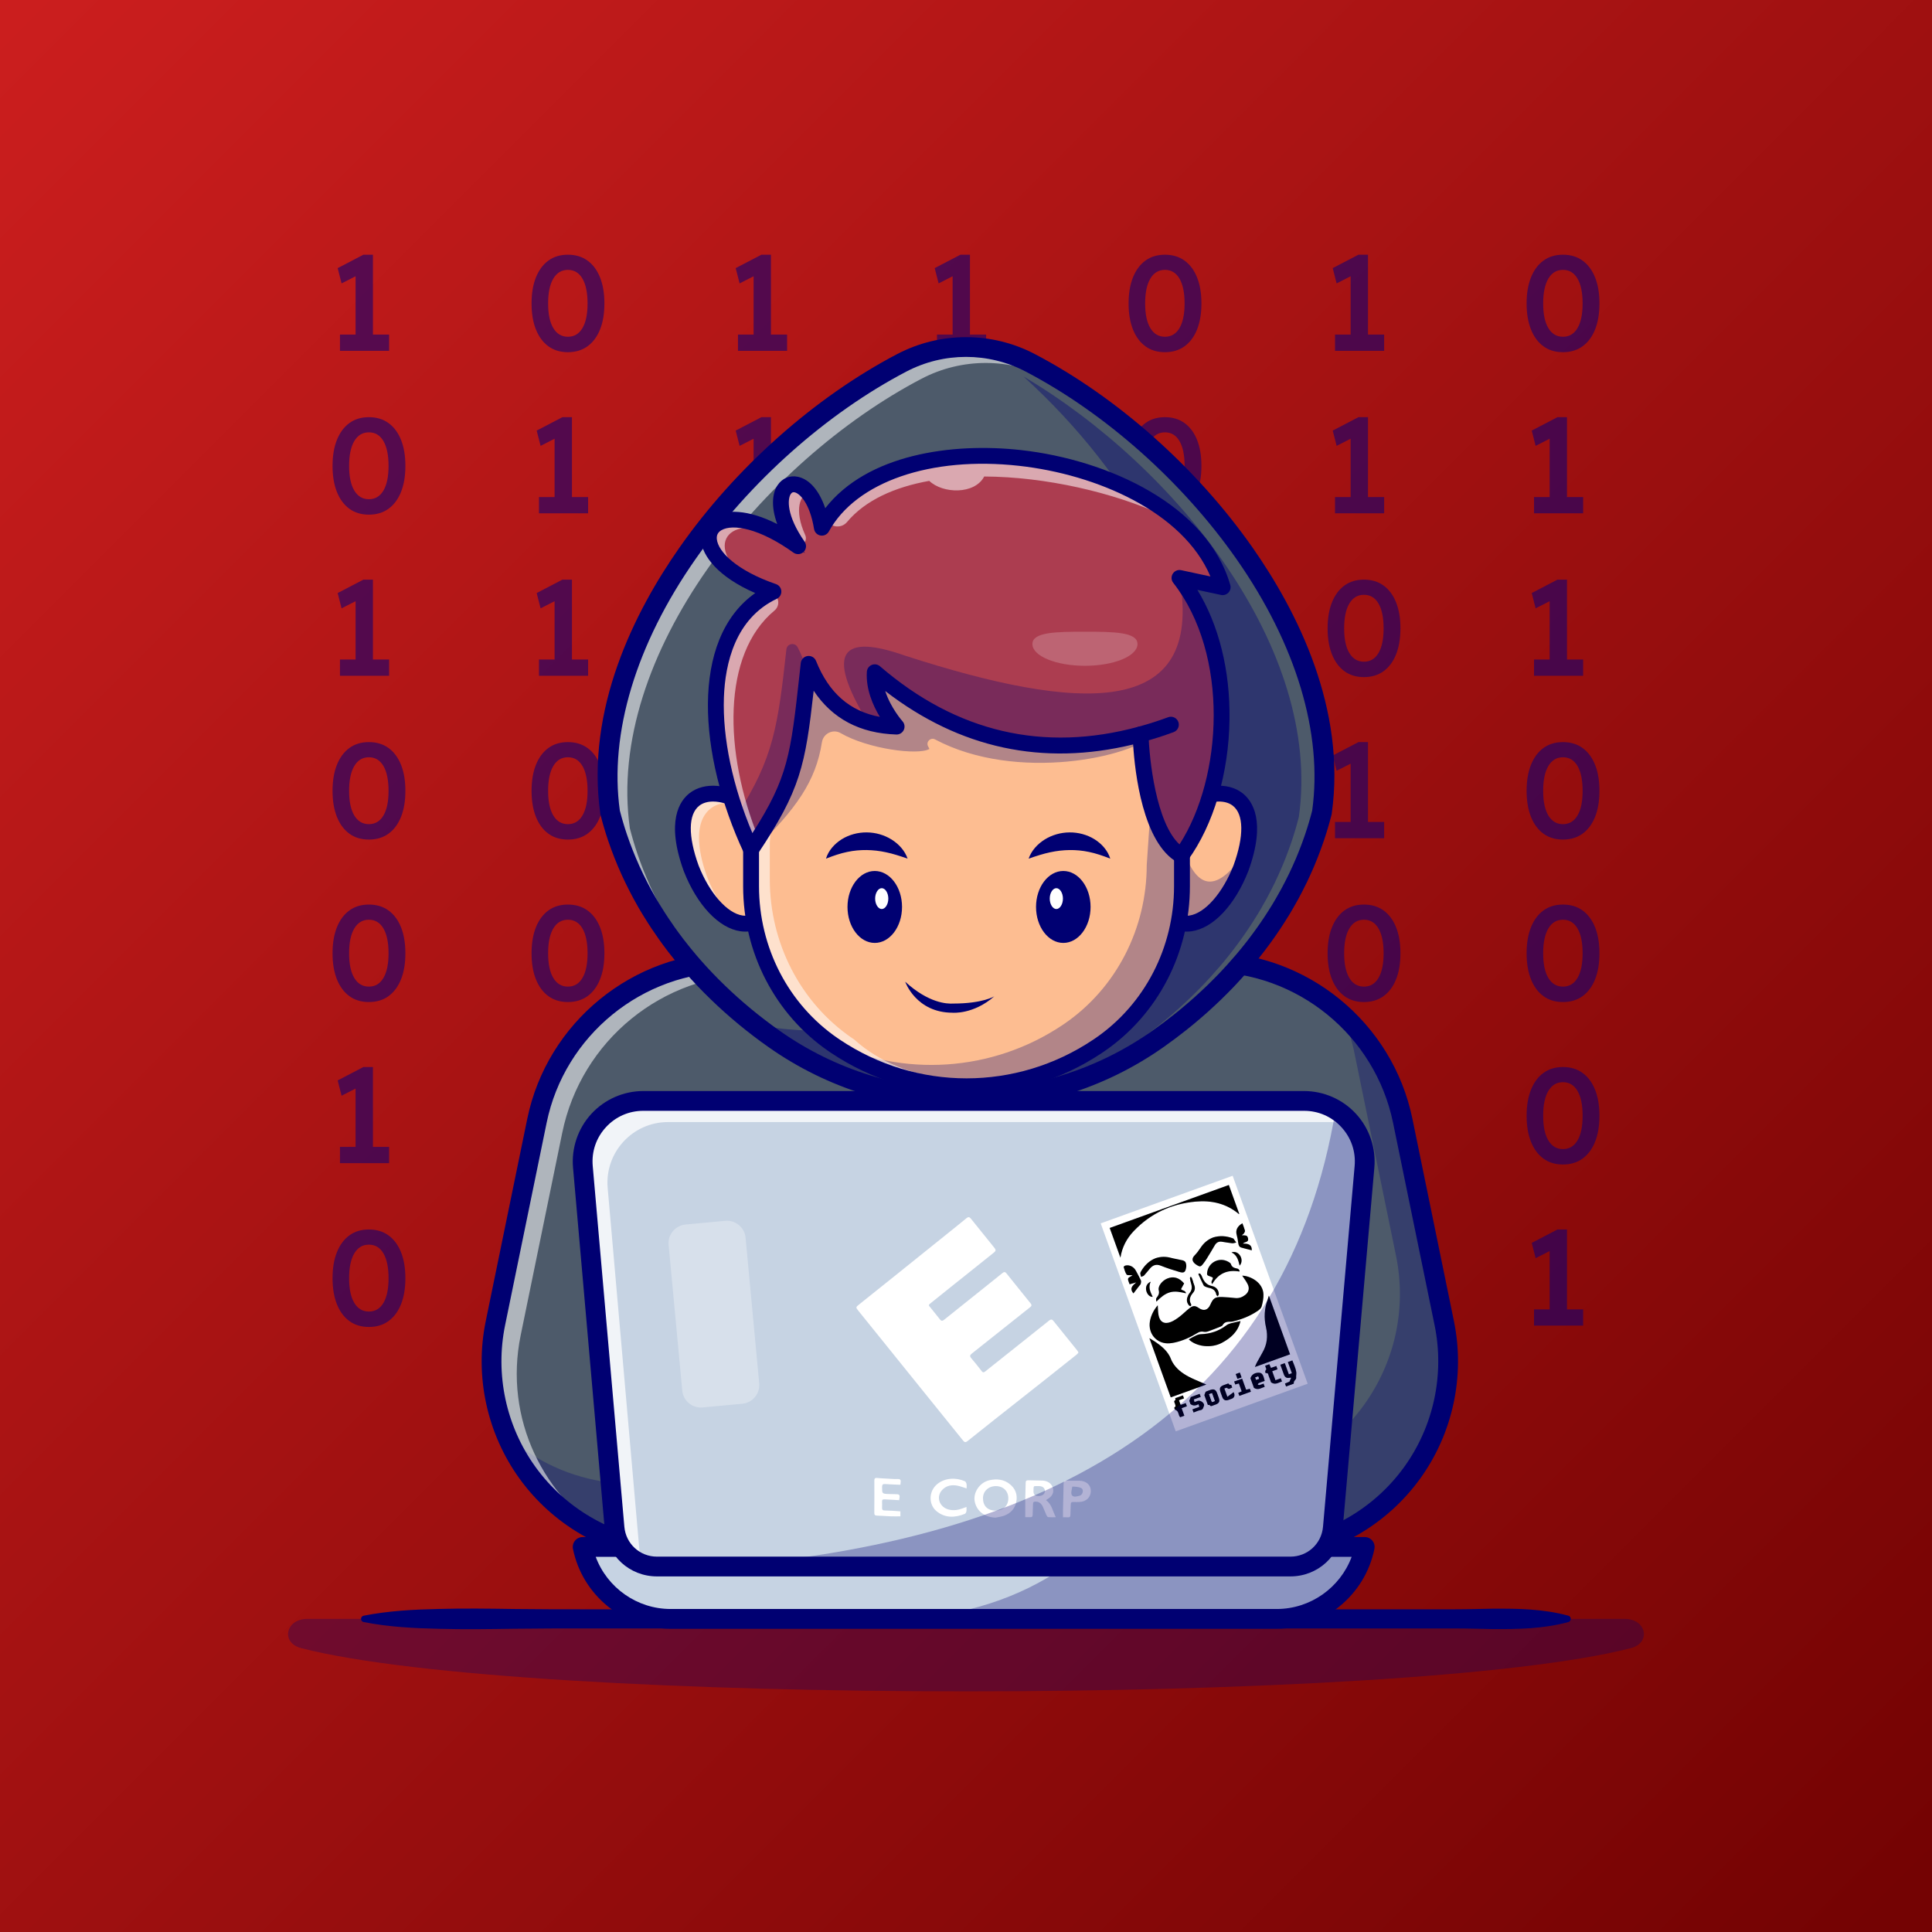<?xml version="1.0" encoding="UTF-8"?>
<svg id="Layer_1" data-name="Layer 1" xmlns="http://www.w3.org/2000/svg" xmlns:xlink="http://www.w3.org/1999/xlink" viewBox="0 0 4000 4000">
  <rect x="0" y="0" width="4000" height="4000" fill="#808080" stroke="none"/>
  <defs>
    <style>
      .cls-1 {
        fill: #fefefe;
      }

      .cls-1, .cls-2, .cls-3, .cls-4, .cls-5, .cls-6, .cls-7, .cls-8, .cls-9, .cls-10 {
        stroke-width: 0px;
      }

      .cls-2 {
        fill: #4d5a6a;
      }

      .cls-3 {
        fill: #fdbd91;
      }

      .cls-11 {
        opacity: .2;
      }

      .cls-5 {
        fill: #ac3d50;
      }

      .cls-12 {
        opacity: .4;
      }

      .cls-6 {
        fill: #fff;
      }

      .cls-13 {
        opacity: .75;
      }

      .cls-14 {
        opacity: .3;
      }

      .cls-15 {
        opacity: .55;
      }

      .cls-7 {
        fill: #c6d3e3;
      }

      .cls-8 {
        fill: url(#Dégradé_sans_nom_10);
      }

      .cls-16 {
        opacity: .6;
      }

      .cls-9 {
        fill: #130072;
      }

      .cls-10 {
        fill: #000072;
      }
    </style>
    <linearGradient id="Dégradé_sans_nom_10" data-name="Dégradé sans nom 10" x1="29.58" y1="29.58" x2="3933.52" y2="3933.52" gradientUnits="userSpaceOnUse">
      <stop offset="0" stop-color="#cb1e1e"/>
      <stop offset="1" stop-color="#740303"/>
    </linearGradient>
  </defs>
  <rect class="cls-8" width="4000" height="4000"/>
  <g class="cls-16">
    <g>
      <path class="cls-9" d="m736.18,712.63v-158.93l10.59,12.89-39.58,20.18-8.08-31.67,53.24-27.75h19.79v185.28h-35.96Zm-32.33,13.73v-33.64h101.74v33.64h-101.74Z"/>
      <path class="cls-9" d="m763.77,1065.53c-15.8,0-29.27-4.06-40.42-12.19-11.15-8.13-19.75-19.71-25.78-34.76-6.04-15.04-9.06-33.03-9.06-53.96s3.02-38.91,9.06-53.96c6.04-15.04,14.63-26.63,25.78-34.76,11.15-8.13,24.62-12.19,40.42-12.19s29.31,4.07,40.56,12.19c11.24,8.13,19.88,19.72,25.92,34.76,6.04,15.05,9.06,33.03,9.06,53.96s-3.02,38.92-9.06,53.96c-6.04,15.05-14.68,26.63-25.92,34.76-11.25,8.13-24.76,12.19-40.56,12.19Zm0-31.95c13,0,23.04-5.98,30.1-17.94,7.06-11.96,10.59-28.96,10.59-51.02s-3.53-39.38-10.59-51.44c-7.06-12.05-17.1-18.08-30.1-18.08s-23.09,6.03-30.24,18.08c-7.16,12.05-10.73,29.2-10.73,51.44s3.58,39.06,10.73,51.02c7.15,11.96,17.23,17.94,30.24,17.94Z"/>
      <path class="cls-9" d="m736.18,1385.36v-158.93l10.59,12.89-39.58,20.18-8.08-31.67,53.24-27.75h19.79v185.28h-35.96Zm-32.33,13.73v-33.64h101.74v33.64h-101.74Z"/>
      <path class="cls-9" d="m763.77,1738.26c-15.8,0-29.27-4.06-40.42-12.19-11.15-8.13-19.75-19.71-25.78-34.76-6.04-15.04-9.06-33.03-9.06-53.96s3.02-38.91,9.06-53.96c6.04-15.04,14.63-26.63,25.78-34.76,11.15-8.13,24.62-12.19,40.42-12.19s29.31,4.07,40.56,12.19c11.24,8.13,19.88,19.72,25.92,34.76,6.04,15.05,9.06,33.03,9.06,53.96s-3.02,38.92-9.06,53.96c-6.04,15.05-14.68,26.63-25.92,34.76-11.25,8.13-24.76,12.19-40.56,12.19Zm0-31.95c13,0,23.04-5.98,30.1-17.94,7.06-11.96,10.59-28.96,10.59-51.02s-3.53-39.38-10.59-51.44c-7.06-12.05-17.1-18.08-30.1-18.08s-23.09,6.03-30.24,18.08c-7.16,12.05-10.73,29.2-10.73,51.44s3.58,39.06,10.73,51.02c7.15,11.96,17.23,17.94,30.24,17.94Z"/>
      <path class="cls-9" d="m763.77,2074.62c-15.8,0-29.27-4.07-40.42-12.19-11.15-8.13-19.75-19.72-25.78-34.76-6.04-15.04-9.06-33.03-9.06-53.96s3.02-38.92,9.06-53.96c6.04-15.04,14.63-26.63,25.78-34.76,11.15-8.13,24.62-12.19,40.42-12.19s29.31,4.07,40.56,12.19c11.24,8.13,19.88,19.72,25.92,34.76,6.04,15.04,9.06,33.03,9.06,53.96s-3.02,38.92-9.06,53.96c-6.04,15.04-14.68,26.63-25.92,34.76-11.25,8.13-24.76,12.19-40.56,12.19Zm0-31.95c13,0,23.04-5.98,30.1-17.94,7.06-11.96,10.59-28.96,10.59-51.01s-3.53-39.38-10.59-51.44c-7.06-12.05-17.1-18.08-30.1-18.08s-23.09,6.03-30.24,18.08c-7.16,12.05-10.73,29.2-10.73,51.44s3.58,39.06,10.73,51.01c7.15,11.96,17.23,17.94,30.24,17.94Z"/>
      <path class="cls-9" d="m736.18,2394.45v-158.93l10.59,12.89-39.58,20.18-8.08-31.68,53.24-27.75h19.79v185.28h-35.96Zm-32.33,13.74v-33.64h101.74v33.64h-101.74Z"/>
      <path class="cls-9" d="m763.77,2747.35c-15.8,0-29.27-4.07-40.42-12.19-11.15-8.13-19.75-19.72-25.78-34.76-6.04-15.04-9.06-33.03-9.06-53.96s3.02-38.92,9.06-53.96c6.04-15.04,14.63-26.63,25.78-34.76,11.15-8.13,24.62-12.2,40.42-12.2s29.31,4.07,40.56,12.2c11.24,8.13,19.88,19.72,25.92,34.76,6.04,15.04,9.06,33.03,9.06,53.96s-3.02,38.92-9.06,53.96c-6.04,15.04-14.68,26.63-25.92,34.76-11.25,8.13-24.76,12.19-40.56,12.19Zm0-31.95c13,0,23.04-5.98,30.1-17.94,7.06-11.96,10.59-28.96,10.59-51.01s-3.53-39.38-10.59-51.44c-7.06-12.05-17.1-18.08-30.1-18.08s-23.09,6.03-30.24,18.08c-7.16,12.05-10.73,29.2-10.73,51.44s3.58,39.06,10.73,51.01c7.15,11.96,17.23,17.94,30.24,17.94Z"/>
    </g>
    <g>
      <path class="cls-9" d="m1175.8,729.17c-15.8,0-29.27-4.06-40.42-12.19-11.15-8.13-19.75-19.71-25.78-34.76-6.04-15.04-9.06-33.03-9.06-53.96s3.02-38.91,9.06-53.96c6.04-15.04,14.63-26.63,25.78-34.76,11.15-8.13,24.62-12.19,40.42-12.19s29.31,4.07,40.56,12.19c11.24,8.13,19.88,19.72,25.92,34.76,6.04,15.05,9.06,33.03,9.06,53.96s-3.02,38.92-9.06,53.96c-6.04,15.05-14.68,26.63-25.92,34.76-11.25,8.13-24.76,12.19-40.56,12.19Zm0-31.95c13,0,23.04-5.98,30.1-17.94,7.06-11.96,10.59-28.96,10.59-51.02s-3.53-39.38-10.59-51.44c-7.06-12.05-17.1-18.08-30.1-18.08s-23.09,6.03-30.24,18.08c-7.16,12.05-10.73,29.2-10.73,51.44s3.58,39.06,10.73,51.02c7.15,11.96,17.23,17.94,30.24,17.94Z"/>
      <path class="cls-9" d="m1148.21,1049v-158.93l10.59,12.89-39.58,20.18-8.08-31.67,53.24-27.75h19.79v185.28h-35.96Zm-32.33,13.73v-33.64h101.74v33.64h-101.74Z"/>
      <path class="cls-9" d="m1148.21,1385.36v-158.93l10.59,12.89-39.58,20.18-8.08-31.67,53.24-27.75h19.79v185.28h-35.96Zm-32.33,13.73v-33.64h101.74v33.64h-101.74Z"/>
      <path class="cls-9" d="m1175.8,1738.26c-15.8,0-29.27-4.06-40.42-12.19-11.15-8.13-19.75-19.71-25.78-34.76-6.04-15.04-9.06-33.03-9.06-53.96s3.02-38.91,9.06-53.96c6.04-15.04,14.63-26.63,25.78-34.76,11.15-8.13,24.62-12.19,40.42-12.19s29.31,4.07,40.56,12.19c11.24,8.13,19.88,19.72,25.92,34.76,6.04,15.05,9.06,33.03,9.06,53.96s-3.02,38.92-9.06,53.96c-6.04,15.05-14.68,26.63-25.92,34.76-11.25,8.13-24.76,12.19-40.56,12.19Zm0-31.95c13,0,23.04-5.98,30.1-17.94,7.06-11.96,10.59-28.96,10.59-51.02s-3.53-39.38-10.59-51.44c-7.06-12.05-17.1-18.08-30.1-18.08s-23.09,6.03-30.24,18.08c-7.16,12.05-10.73,29.2-10.73,51.44s3.58,39.06,10.73,51.02c7.15,11.96,17.23,17.94,30.24,17.94Z"/>
      <path class="cls-9" d="m1175.8,2074.62c-15.8,0-29.27-4.07-40.42-12.19-11.15-8.13-19.75-19.72-25.78-34.76-6.04-15.04-9.06-33.03-9.06-53.96s3.02-38.92,9.06-53.96c6.04-15.04,14.63-26.63,25.78-34.76,11.15-8.13,24.62-12.19,40.42-12.19s29.31,4.07,40.56,12.19c11.24,8.13,19.88,19.72,25.92,34.76,6.04,15.04,9.06,33.03,9.06,53.96s-3.02,38.92-9.06,53.96c-6.04,15.04-14.68,26.63-25.92,34.76-11.25,8.13-24.76,12.19-40.56,12.19Zm0-31.95c13,0,23.04-5.98,30.1-17.94,7.06-11.96,10.59-28.96,10.59-51.01s-3.53-39.38-10.59-51.44c-7.06-12.05-17.1-18.08-30.1-18.08s-23.09,6.03-30.24,18.08c-7.16,12.05-10.73,29.2-10.73,51.44s3.58,39.06,10.73,51.01c7.15,11.96,17.23,17.94,30.24,17.94Z"/>
      <path class="cls-9" d="m1175.8,2410.99c-15.8,0-29.27-4.07-40.42-12.19-11.15-8.13-19.75-19.72-25.78-34.76-6.04-15.04-9.06-33.03-9.06-53.96s3.02-38.92,9.06-53.96c6.04-15.04,14.63-26.63,25.78-34.76,11.15-8.13,24.62-12.2,40.42-12.2s29.31,4.07,40.56,12.2c11.24,8.13,19.88,19.72,25.92,34.76,6.04,15.04,9.06,33.03,9.06,53.96s-3.02,38.92-9.06,53.96c-6.04,15.04-14.68,26.63-25.92,34.76-11.25,8.13-24.76,12.19-40.56,12.19Zm0-31.95c13,0,23.04-5.98,30.1-17.94,7.06-11.96,10.59-28.96,10.59-51.01s-3.53-39.38-10.59-51.44c-7.06-12.05-17.1-18.08-30.1-18.08s-23.09,6.03-30.24,18.08c-7.16,12.05-10.73,29.2-10.73,51.44s3.58,39.06,10.73,51.01c7.15,11.96,17.23,17.94,30.24,17.94Z"/>
      <path class="cls-9" d="m1148.21,2730.81v-158.93l10.59,12.89-39.58,20.18-8.08-31.68,53.24-27.75h19.79v185.28h-35.96Zm-32.33,13.74v-33.64h101.74v33.64h-101.74Z"/>
    </g>
    <g>
      <path class="cls-9" d="m3235.95,729.17c-15.8,0-29.27-4.06-40.42-12.19-11.15-8.13-19.75-19.71-25.78-34.76-6.04-15.04-9.06-33.03-9.06-53.96s3.02-38.91,9.06-53.96c6.04-15.04,14.63-26.63,25.78-34.76,11.15-8.13,24.62-12.19,40.42-12.19s29.31,4.07,40.56,12.19c11.24,8.13,19.88,19.72,25.92,34.76,6.04,15.05,9.06,33.03,9.06,53.96s-3.02,38.92-9.06,53.96c-6.04,15.05-14.68,26.63-25.92,34.76-11.25,8.13-24.76,12.19-40.56,12.19Zm0-31.95c13,0,23.04-5.98,30.1-17.94,7.06-11.96,10.59-28.96,10.59-51.02s-3.53-39.38-10.59-51.44c-7.06-12.05-17.1-18.08-30.1-18.08s-23.09,6.03-30.24,18.08c-7.16,12.05-10.73,29.2-10.73,51.44s3.58,39.06,10.73,51.02c7.15,11.96,17.23,17.94,30.24,17.94Z"/>
      <path class="cls-9" d="m3208.35,1049v-158.93l10.59,12.89-39.58,20.18-8.08-31.67,53.24-27.75h19.79v185.28h-35.96Zm-32.33,13.73v-33.64h101.74v33.64h-101.74Z"/>
      <path class="cls-9" d="m3208.35,1385.36v-158.93l10.59,12.89-39.58,20.18-8.08-31.67,53.24-27.75h19.79v185.28h-35.96Zm-32.33,13.73v-33.64h101.74v33.64h-101.74Z"/>
      <path class="cls-9" d="m3235.95,1738.26c-15.8,0-29.27-4.06-40.42-12.19-11.15-8.13-19.75-19.71-25.78-34.76-6.04-15.04-9.06-33.03-9.06-53.96s3.02-38.91,9.06-53.96c6.04-15.04,14.63-26.63,25.78-34.76,11.15-8.13,24.62-12.19,40.42-12.19s29.31,4.07,40.56,12.19c11.24,8.13,19.88,19.72,25.92,34.76,6.04,15.05,9.06,33.03,9.06,53.96s-3.02,38.92-9.06,53.96c-6.04,15.05-14.68,26.63-25.92,34.76-11.25,8.13-24.76,12.19-40.56,12.19Zm0-31.95c13,0,23.04-5.98,30.1-17.94,7.06-11.96,10.59-28.96,10.59-51.02s-3.53-39.38-10.59-51.44c-7.06-12.05-17.1-18.08-30.1-18.08s-23.09,6.03-30.24,18.08c-7.16,12.05-10.73,29.2-10.73,51.44s3.58,39.06,10.73,51.02c7.15,11.96,17.23,17.94,30.24,17.94Z"/>
      <path class="cls-9" d="m3235.95,2074.62c-15.8,0-29.27-4.07-40.42-12.19-11.15-8.13-19.75-19.72-25.78-34.76-6.04-15.04-9.06-33.03-9.06-53.96s3.02-38.92,9.06-53.96c6.04-15.04,14.63-26.63,25.78-34.76,11.15-8.13,24.62-12.19,40.42-12.19s29.31,4.07,40.56,12.19c11.24,8.13,19.88,19.72,25.92,34.76,6.04,15.04,9.06,33.03,9.06,53.96s-3.02,38.92-9.06,53.96c-6.04,15.04-14.68,26.63-25.92,34.76-11.25,8.13-24.76,12.19-40.56,12.19Zm0-31.95c13,0,23.04-5.98,30.1-17.94,7.06-11.96,10.59-28.96,10.59-51.01s-3.53-39.38-10.59-51.44c-7.06-12.05-17.1-18.08-30.1-18.08s-23.09,6.03-30.24,18.08c-7.16,12.05-10.73,29.2-10.73,51.44s3.58,39.06,10.73,51.01c7.15,11.96,17.23,17.94,30.24,17.94Z"/>
      <path class="cls-9" d="m3235.95,2410.99c-15.8,0-29.27-4.07-40.42-12.19-11.15-8.13-19.75-19.72-25.78-34.76-6.04-15.04-9.06-33.03-9.06-53.96s3.02-38.92,9.06-53.96c6.04-15.04,14.63-26.63,25.78-34.76,11.15-8.13,24.62-12.2,40.42-12.2s29.31,4.07,40.56,12.2c11.24,8.13,19.88,19.72,25.92,34.76,6.04,15.04,9.06,33.03,9.06,53.96s-3.02,38.92-9.06,53.96c-6.04,15.04-14.68,26.63-25.92,34.76-11.25,8.13-24.76,12.19-40.56,12.19Zm0-31.95c13,0,23.04-5.98,30.1-17.94,7.06-11.96,10.59-28.96,10.59-51.01s-3.53-39.38-10.59-51.44c-7.06-12.05-17.1-18.08-30.1-18.08s-23.09,6.03-30.24,18.08c-7.16,12.05-10.73,29.2-10.73,51.44s3.58,39.06,10.73,51.01c7.15,11.96,17.23,17.94,30.24,17.94Z"/>
      <path class="cls-9" d="m3208.35,2730.81v-158.93l10.59,12.89-39.58,20.18-8.08-31.68,53.24-27.75h19.79v185.28h-35.96Zm-32.33,13.74v-33.64h101.74v33.64h-101.74Z"/>
    </g>
    <g>
      <path class="cls-9" d="m1560.24,712.63v-158.93l10.59,12.89-39.58,20.18-8.08-31.67,53.24-27.75h19.79v185.28h-35.96Zm-32.33,13.73v-33.64h101.74v33.64h-101.74Z"/>
      <path class="cls-9" d="m1560.24,1049v-158.93l10.59,12.89-39.58,20.18-8.08-31.67,53.24-27.75h19.79v185.28h-35.96Zm-32.33,13.73v-33.64h101.74v33.64h-101.74Z"/>
      <path class="cls-9" d="m1587.83,1401.9c-15.8,0-29.27-4.06-40.42-12.19-11.15-8.13-19.75-19.71-25.78-34.76-6.04-15.04-9.06-33.03-9.06-53.96s3.02-38.91,9.06-53.96c6.04-15.04,14.63-26.63,25.78-34.76,11.15-8.13,24.62-12.19,40.42-12.19s29.31,4.07,40.56,12.19c11.24,8.13,19.88,19.72,25.92,34.76,6.04,15.05,9.06,33.03,9.06,53.96s-3.02,38.92-9.06,53.96c-6.04,15.05-14.68,26.63-25.92,34.76-11.25,8.13-24.76,12.19-40.56,12.19Zm0-31.95c13,0,23.04-5.98,30.1-17.94,7.06-11.96,10.59-28.96,10.59-51.02s-3.53-39.38-10.59-51.44c-7.06-12.05-17.1-18.08-30.1-18.08s-23.09,6.03-30.24,18.08c-7.16,12.05-10.73,29.2-10.73,51.44s3.58,39.06,10.73,51.02c7.15,11.96,17.23,17.94,30.24,17.94Z"/>
      <path class="cls-9" d="m1587.83,1738.26c-15.8,0-29.27-4.06-40.42-12.19-11.15-8.13-19.75-19.71-25.78-34.76-6.04-15.04-9.06-33.03-9.06-53.96s3.02-38.91,9.06-53.96c6.04-15.04,14.63-26.63,25.78-34.76,11.15-8.13,24.62-12.19,40.42-12.19s29.31,4.07,40.56,12.19c11.24,8.13,19.88,19.72,25.92,34.76,6.04,15.05,9.06,33.03,9.06,53.96s-3.02,38.92-9.06,53.96c-6.04,15.05-14.68,26.63-25.92,34.76-11.25,8.13-24.76,12.19-40.56,12.19Zm0-31.95c13,0,23.04-5.98,30.1-17.94,7.06-11.96,10.59-28.96,10.59-51.02s-3.53-39.38-10.59-51.44c-7.06-12.05-17.1-18.08-30.1-18.08s-23.09,6.03-30.24,18.08c-7.16,12.05-10.73,29.2-10.73,51.44s3.58,39.06,10.73,51.02c7.15,11.96,17.23,17.94,30.24,17.94Z"/>
      <path class="cls-9" d="m1560.24,2058.08v-158.93l10.59,12.89-39.58,20.18-8.08-31.68,53.24-27.75h19.79v185.28h-35.96Zm-32.33,13.74v-33.64h101.74v33.64h-101.74Z"/>
      <path class="cls-9" d="m1587.83,2410.99c-15.8,0-29.27-4.07-40.42-12.19-11.15-8.13-19.75-19.72-25.78-34.76-6.04-15.04-9.06-33.03-9.06-53.96s3.02-38.92,9.06-53.96c6.04-15.04,14.63-26.63,25.78-34.76,11.15-8.13,24.62-12.2,40.42-12.2s29.31,4.07,40.56,12.2c11.24,8.13,19.88,19.72,25.92,34.76,6.04,15.04,9.06,33.03,9.06,53.96s-3.02,38.92-9.06,53.96c-6.04,15.04-14.68,26.63-25.92,34.76-11.25,8.13-24.76,12.19-40.56,12.19Zm0-31.95c13,0,23.04-5.98,30.1-17.94,7.06-11.96,10.59-28.96,10.59-51.01s-3.53-39.38-10.59-51.44c-7.06-12.05-17.1-18.08-30.1-18.08s-23.09,6.03-30.24,18.08c-7.16,12.05-10.73,29.2-10.73,51.44s3.58,39.06,10.73,51.01c7.15,11.96,17.23,17.94,30.24,17.94Z"/>
      <path class="cls-9" d="m1587.83,2747.35c-15.8,0-29.27-4.07-40.42-12.19-11.15-8.13-19.75-19.72-25.78-34.76-6.04-15.04-9.06-33.03-9.06-53.96s3.02-38.92,9.06-53.96c6.04-15.04,14.63-26.63,25.78-34.76,11.15-8.13,24.62-12.2,40.42-12.2s29.31,4.07,40.56,12.2c11.24,8.13,19.88,19.72,25.92,34.76,6.04,15.04,9.06,33.03,9.06,53.96s-3.02,38.92-9.06,53.96c-6.04,15.04-14.68,26.63-25.92,34.76-11.25,8.13-24.76,12.19-40.56,12.19Zm0-31.95c13,0,23.04-5.98,30.1-17.94,7.06-11.96,10.59-28.96,10.59-51.01s-3.53-39.38-10.59-51.44c-7.06-12.05-17.1-18.08-30.1-18.08s-23.09,6.03-30.24,18.08c-7.16,12.05-10.73,29.2-10.73,51.44s3.58,39.06,10.73,51.01c7.15,11.96,17.23,17.94,30.24,17.94Z"/>
    </g>
    <g>
      <path class="cls-9" d="m1972.26,712.63v-158.93l10.59,12.89-39.58,20.18-8.08-31.67,53.24-27.75h19.79v185.28h-35.96Zm-32.33,13.73v-33.64h101.74v33.64h-101.74Z"/>
      <path class="cls-9" d="m1999.86,1065.53c-15.8,0-29.27-4.06-40.42-12.19-11.15-8.13-19.74-19.71-25.78-34.76-6.04-15.04-9.06-33.03-9.06-53.96s3.02-38.91,9.06-53.96c6.04-15.04,14.64-26.63,25.78-34.76,11.15-8.13,24.62-12.19,40.42-12.19s29.31,4.07,40.56,12.19c11.24,8.13,19.88,19.72,25.92,34.76,6.04,15.05,9.06,33.03,9.06,53.96s-3.02,38.92-9.06,53.96c-6.04,15.05-14.68,26.63-25.92,34.76-11.25,8.13-24.76,12.19-40.56,12.19Zm0-31.95c13.01,0,23.04-5.98,30.1-17.94,7.06-11.96,10.59-28.96,10.59-51.02s-3.53-39.38-10.59-51.44c-7.06-12.05-17.1-18.08-30.1-18.08s-23.09,6.03-30.24,18.08c-7.15,12.05-10.73,29.2-10.73,51.44s3.58,39.06,10.73,51.02c7.15,11.96,17.24,17.94,30.24,17.94Z"/>
      <path class="cls-9" d="m1999.86,1401.9c-15.8,0-29.27-4.06-40.42-12.19-11.15-8.13-19.74-19.71-25.78-34.76-6.04-15.04-9.06-33.03-9.06-53.96s3.02-38.91,9.06-53.96c6.04-15.04,14.64-26.63,25.78-34.76,11.15-8.13,24.62-12.19,40.42-12.19s29.31,4.07,40.56,12.19c11.24,8.13,19.88,19.72,25.92,34.76,6.04,15.05,9.06,33.03,9.06,53.96s-3.02,38.92-9.06,53.96c-6.04,15.05-14.68,26.63-25.92,34.76-11.25,8.13-24.76,12.19-40.56,12.19Zm0-31.95c13.01,0,23.04-5.98,30.1-17.94,7.06-11.96,10.59-28.96,10.59-51.02s-3.53-39.38-10.59-51.44c-7.06-12.05-17.1-18.08-30.1-18.08s-23.09,6.03-30.24,18.08c-7.15,12.05-10.73,29.2-10.73,51.44s3.58,39.06,10.73,51.02c7.15,11.96,17.24,17.94,30.24,17.94Z"/>
      <path class="cls-9" d="m1999.86,1738.26c-15.8,0-29.27-4.06-40.42-12.19-11.15-8.13-19.74-19.71-25.78-34.76-6.04-15.04-9.06-33.03-9.06-53.96s3.02-38.91,9.06-53.96c6.04-15.04,14.64-26.63,25.78-34.76,11.15-8.13,24.62-12.19,40.42-12.19s29.31,4.07,40.56,12.19c11.24,8.13,19.88,19.72,25.92,34.76,6.04,15.05,9.06,33.03,9.06,53.96s-3.02,38.92-9.06,53.96c-6.04,15.05-14.68,26.63-25.92,34.76-11.25,8.13-24.76,12.19-40.56,12.19Zm0-31.95c13.01,0,23.04-5.98,30.1-17.94,7.06-11.96,10.59-28.96,10.59-51.02s-3.53-39.38-10.59-51.44c-7.06-12.05-17.1-18.08-30.1-18.08s-23.09,6.03-30.24,18.08c-7.15,12.05-10.73,29.2-10.73,51.44s3.58,39.06,10.73,51.02c7.15,11.96,17.24,17.94,30.24,17.94Z"/>
      <path class="cls-9" d="m1972.26,2058.08v-158.93l10.59,12.89-39.58,20.18-8.08-31.68,53.24-27.75h19.79v185.28h-35.96Zm-32.33,13.74v-33.64h101.74v33.64h-101.74Z"/>
      <path class="cls-9" d="m1972.26,2394.45v-158.93l10.59,12.89-39.58,20.18-8.08-31.68,53.24-27.75h19.79v185.28h-35.96Zm-32.33,13.74v-33.64h101.74v33.64h-101.74Z"/>
      <path class="cls-9" d="m1972.26,2730.81v-158.93l10.59,12.89-39.58,20.18-8.08-31.68,53.24-27.75h19.79v185.28h-35.96Zm-32.33,13.74v-33.64h101.74v33.64h-101.74Z"/>
    </g>
    <g>
      <path class="cls-9" d="m2411.89,729.17c-15.8,0-29.27-4.06-40.42-12.19-11.15-8.13-19.74-19.71-25.78-34.76-6.04-15.04-9.06-33.03-9.06-53.96s3.02-38.91,9.06-53.96c6.04-15.04,14.63-26.63,25.78-34.76,11.15-8.13,24.62-12.19,40.42-12.19s29.31,4.07,40.56,12.19c11.24,8.13,19.88,19.72,25.92,34.76,6.04,15.05,9.06,33.03,9.06,53.96s-3.02,38.92-9.06,53.96c-6.04,15.05-14.68,26.63-25.92,34.76-11.25,8.13-24.76,12.19-40.56,12.19Zm0-31.95c13.01,0,23.04-5.98,30.1-17.94,7.06-11.96,10.59-28.96,10.59-51.02s-3.53-39.38-10.59-51.44c-7.06-12.05-17.1-18.08-30.1-18.08s-23.09,6.03-30.24,18.08c-7.15,12.05-10.73,29.2-10.73,51.44s3.58,39.06,10.73,51.02c7.15,11.96,17.24,17.94,30.24,17.94Z"/>
      <path class="cls-9" d="m2411.89,1065.53c-15.8,0-29.27-4.06-40.42-12.19-11.15-8.13-19.74-19.71-25.78-34.76-6.04-15.04-9.06-33.03-9.06-53.96s3.02-38.91,9.06-53.96c6.04-15.04,14.63-26.63,25.78-34.76,11.15-8.13,24.62-12.19,40.42-12.19s29.31,4.07,40.56,12.19c11.24,8.13,19.88,19.72,25.92,34.76,6.04,15.05,9.06,33.03,9.06,53.96s-3.02,38.92-9.06,53.96c-6.04,15.05-14.68,26.63-25.92,34.76-11.25,8.13-24.76,12.19-40.56,12.19Zm0-31.95c13.01,0,23.04-5.98,30.1-17.94,7.06-11.96,10.59-28.96,10.59-51.02s-3.53-39.38-10.59-51.44c-7.06-12.05-17.1-18.08-30.1-18.08s-23.09,6.03-30.24,18.08c-7.15,12.05-10.73,29.2-10.73,51.44s3.58,39.06,10.73,51.02c7.15,11.96,17.24,17.94,30.24,17.94Z"/>
      <path class="cls-9" d="m2384.29,1385.36v-158.93l10.59,12.89-39.58,20.18-8.08-31.67,53.24-27.75h19.79v185.28h-35.96Zm-32.33,13.73v-33.64h101.74v33.64h-101.74Z"/>
      <path class="cls-9" d="m2411.89,1738.26c-15.8,0-29.27-4.06-40.42-12.19-11.15-8.13-19.74-19.71-25.78-34.76-6.04-15.04-9.06-33.03-9.06-53.96s3.02-38.91,9.06-53.96c6.04-15.04,14.63-26.63,25.78-34.76,11.15-8.13,24.62-12.19,40.42-12.19s29.31,4.07,40.56,12.19c11.24,8.13,19.88,19.72,25.92,34.76,6.04,15.05,9.06,33.03,9.06,53.96s-3.02,38.92-9.06,53.96c-6.04,15.05-14.68,26.63-25.92,34.76-11.25,8.13-24.76,12.19-40.56,12.19Zm0-31.95c13.01,0,23.04-5.98,30.1-17.94,7.06-11.96,10.59-28.96,10.59-51.02s-3.53-39.38-10.59-51.44c-7.06-12.05-17.1-18.08-30.1-18.08s-23.09,6.03-30.24,18.08c-7.15,12.05-10.73,29.2-10.73,51.44s3.58,39.06,10.73,51.02c7.15,11.96,17.24,17.94,30.24,17.94Z"/>
      <path class="cls-9" d="m2411.89,2074.62c-15.8,0-29.27-4.07-40.42-12.19-11.15-8.13-19.74-19.72-25.78-34.76-6.04-15.04-9.06-33.03-9.06-53.96s3.02-38.92,9.06-53.96c6.04-15.04,14.63-26.63,25.78-34.76,11.15-8.13,24.62-12.19,40.42-12.19s29.31,4.07,40.56,12.19c11.24,8.13,19.88,19.72,25.92,34.76,6.04,15.04,9.06,33.03,9.06,53.96s-3.02,38.92-9.06,53.96c-6.04,15.04-14.68,26.63-25.92,34.76-11.25,8.13-24.76,12.19-40.56,12.19Zm0-31.95c13.01,0,23.04-5.98,30.1-17.94,7.06-11.96,10.59-28.96,10.59-51.01s-3.53-39.38-10.59-51.44c-7.06-12.05-17.1-18.08-30.1-18.08s-23.09,6.03-30.24,18.08c-7.15,12.05-10.73,29.2-10.73,51.44s3.58,39.06,10.73,51.01c7.15,11.96,17.24,17.94,30.24,17.94Z"/>
      <path class="cls-9" d="m2384.29,2394.45v-158.93l10.59,12.89-39.58,20.18-8.08-31.68,53.24-27.75h19.79v185.28h-35.96Zm-32.33,13.74v-33.64h101.74v33.64h-101.74Z"/>
      <path class="cls-9" d="m2384.29,2730.81v-158.93l10.59,12.89-39.58,20.18-8.08-31.68,53.24-27.75h19.79v185.28h-35.96Zm-32.33,13.74v-33.64h101.74v33.64h-101.74Z"/>
    </g>
    <g>
      <path class="cls-9" d="m2796.32,712.63v-158.93l10.59,12.89-39.58,20.18-8.08-31.67,53.24-27.75h19.79v185.28h-35.96Zm-32.33,13.73v-33.64h101.74v33.64h-101.74Z"/>
      <path class="cls-9" d="m2796.32,1049v-158.93l10.59,12.89-39.58,20.18-8.08-31.67,53.24-27.75h19.79v185.28h-35.96Zm-32.33,13.73v-33.64h101.74v33.64h-101.74Z"/>
      <path class="cls-9" d="m2823.92,1401.9c-15.8,0-29.27-4.06-40.42-12.19-11.15-8.13-19.74-19.71-25.78-34.76-6.04-15.04-9.06-33.03-9.06-53.96s3.02-38.91,9.06-53.96c6.04-15.04,14.63-26.63,25.78-34.76,11.15-8.13,24.62-12.19,40.42-12.19s29.31,4.07,40.56,12.19c11.24,8.13,19.88,19.72,25.92,34.76,6.04,15.05,9.06,33.03,9.06,53.96s-3.02,38.92-9.06,53.96c-6.04,15.05-14.68,26.63-25.92,34.76-11.25,8.13-24.76,12.19-40.56,12.19Zm0-31.95c13.01,0,23.04-5.98,30.1-17.94,7.06-11.96,10.59-28.96,10.59-51.02s-3.53-39.38-10.59-51.44c-7.06-12.05-17.1-18.08-30.1-18.08s-23.09,6.03-30.24,18.08c-7.15,12.05-10.73,29.2-10.73,51.44s3.58,39.06,10.73,51.02c7.15,11.96,17.24,17.94,30.24,17.94Z"/>
      <path class="cls-9" d="m2796.32,1721.72v-158.93l10.59,12.89-39.58,20.18-8.08-31.67,53.24-27.75h19.79v185.28h-35.96Zm-32.33,13.73v-33.64h101.74v33.64h-101.74Z"/>
      <path class="cls-9" d="m2823.92,2074.62c-15.8,0-29.27-4.07-40.42-12.19-11.15-8.13-19.74-19.72-25.78-34.76-6.04-15.04-9.06-33.03-9.06-53.96s3.02-38.92,9.06-53.96c6.04-15.04,14.63-26.63,25.78-34.76,11.15-8.13,24.62-12.19,40.42-12.19s29.31,4.07,40.56,12.19c11.24,8.13,19.88,19.72,25.92,34.76,6.04,15.04,9.06,33.03,9.06,53.96s-3.02,38.92-9.06,53.96c-6.04,15.04-14.68,26.63-25.92,34.76-11.25,8.13-24.76,12.19-40.56,12.19Zm0-31.95c13.01,0,23.04-5.98,30.1-17.94,7.06-11.96,10.59-28.96,10.59-51.01s-3.53-39.38-10.59-51.44c-7.06-12.05-17.1-18.08-30.1-18.08s-23.09,6.03-30.24,18.08-10.73,29.2-10.73,51.44,3.58,39.06,10.73,51.01c7.15,11.96,17.24,17.94,30.24,17.94Z"/>
      <path class="cls-9" d="m2796.32,2394.45v-158.93l10.59,12.89-39.58,20.18-8.08-31.68,53.24-27.75h19.79v185.28h-35.96Zm-32.33,13.74v-33.64h101.74v33.64h-101.74Z"/>
      <path class="cls-9" d="m2796.32,2730.81v-158.93l10.59,12.89-39.58,20.18-8.08-31.68,53.24-27.75h19.79v185.28h-35.96Zm-32.33,13.74v-33.64h101.74v33.64h-101.74Z"/>
    </g>
  </g>
  <g>
    <g class="cls-14">
      <path class="cls-10" d="m623.58,3412.27c462.17,119.37,2290.67,119.37,2752.84,0,42.75-11.04,32.32-60.57-12.7-60.57H636.28c-45.02,0-55.45,49.53-12.7,60.57Z"/>
    </g>
    <path class="cls-10" d="m752.95,3345.11c51.96-10.15,103.92-12.86,155.88-13.96,51.96-1.42,103.92-.67,155.88.1,51.96.6,103.92.76,155.88.66h1714.69l77.94-.02c25.98.02,51.96-.89,77.94-1.31,51.96-.23,103.92.36,155.88,14.53,3.64.99,5.79,4.75,4.8,8.39-.66,2.42-2.55,4.18-4.8,4.8-51.96,14.16-103.92,14.76-155.88,14.53-25.98-.42-51.96-1.33-77.94-1.31l-77.94-.02h-1714.69c-51.96-.1-103.92.06-155.88.66-51.96.77-103.92,1.52-155.88.11-51.96-1.11-103.92-3.81-155.88-13.96-3.64-.71-6.02-4.24-5.31-7.89.54-2.76,2.71-4.8,5.31-5.31Z"/>
    <g>
      <g>
        <path class="cls-2" d="m2642.72,3210.81l8.21-.98c228.93-27.22,385.64-244.39,339.29-470.23l-86.01-419.17c-39.25-191.28-207.6-328.59-402.86-328.59h-500.47,14.16-500.47c-195.27,0-363.61,137.31-402.86,328.59l-86.01,419.17c-46.34,225.84,110.36,443.01,339.29,470.23l8.21.98h1269.52Z"/>
        <path class="cls-10" d="m2642.91,3213.95h-1269.7l-8.58-1c-110-13.08-210.25-72.1-275.07-161.92-64.81-89.82-89.21-203.56-66.94-312.07l86.01-419.17c39.37-191.85,210.1-331.1,405.95-331.1h986.77c195.85,0,366.57,139.25,405.94,331.1l86.01,419.17c22.26,108.5-2.14,222.25-66.95,312.07-64.81,89.82-165.07,148.84-275.06,161.92l-8.39,1Zm-1128.33-1218.97c-192.88,0-361.02,137.14-399.78,326.08l-86.01,419.17c-21.91,106.78,2.09,218.72,65.88,307.12,63.78,88.4,162.45,146.48,270.7,159.35l8.21.97,1268.96-.02,8.02-.95c108.25-12.87,206.91-70.95,270.69-159.35,63.79-88.4,87.8-200.34,65.89-307.13l-86.01-419.17c-38.76-188.94-206.9-326.08-399.78-326.08h-986.77Z"/>
      </g>
      <g class="cls-14">
        <path class="cls-10" d="m2650.94,3209.87l-8.19.96h-1269.54l-8.19-.96c-146.48-17.4-263.35-112.64-316.5-238.04,58.13,52.26,132.43,87.81,216.48,97.83l8.19.96h1269.54l8.19-.96c228.96-27.22,385.68-244.38,339.28-470.21l-85.96-419.18c-5.8-28.18-14.4-55.13-25.45-80.71,62.36,56.9,107.46,133.18,125.4,220.85l86.03,419.18c46.32,225.83-110.39,443.06-339.29,470.28Z"/>
      </g>
      <g class="cls-15">
        <path class="cls-6" d="m2704.29,2045.39c-46.87-18.49-97.77-28.52-150.64-28.52h-986.74c-195.26,0-363.64,137.27-402.87,328.57l-86.03,419.18c-35.34,172.27,47.42,339.42,190.28,421.16-174.25-67.82-282.04-253.87-242.61-446.19l86.03-419.18c39.23-191.24,207.61-328.57,402.87-328.57h986.74c73.27,0,142.73,19.31,202.97,53.56Z"/>
      </g>
      <path class="cls-10" d="m2642.72,3231.28h-1269.52c-.8,0-1.61-.05-2.41-.14l-8.21-.97c-114.8-13.65-219.43-75.24-287.07-168.99-67.64-93.74-93.1-212.45-69.87-325.69l86.01-419.17c41.01-199.88,218.88-344.94,422.92-344.94h986.77c204.03,0,381.9,145.07,422.91,344.94l86.01,419.17c23.23,113.24-2.24,231.95-69.88,325.69-67.64,93.74-172.27,155.33-287.06,168.98l-8.21.97c-.8.1-1.61.14-2.41.14Zm-1268.31-40.93h1267.1l7.01-.83c103.44-12.3,197.73-67.8,258.69-152.28,60.95-84.48,83.91-191.46,62.96-293.51l-86.01-419.17c-37.12-180.92-198.12-312.24-382.81-312.24h-986.77c-184.7,0-345.69,131.32-382.81,312.24l-86.01,419.17c-20.94,102.05,2,209.03,62.96,293.5,60.96,84.48,155.25,139.99,258.7,152.29l7,.83Z"/>
      <g>
        <path class="cls-2" d="m2736.83,1682.23c-1.23,4.78-2.52,9.62-3.82,14.33-1.02,3.62-2.05,7.16-3.07,10.71-.41,1.36-.75,2.66-1.23,4.03-.82,2.93-1.77,5.87-2.66,8.73-1.16,3.75-2.39,7.44-3.62,11.12-.55,1.64-1.09,3.28-1.64,4.84-1.77,5.32-3.62,10.57-5.59,15.76-2.05,5.73-4.23,11.39-6.48,16.99-2.18,5.66-4.5,11.26-6.89,16.85-2.32,5.53-4.78,11.12-7.3,16.58-2.39,5.32-4.84,10.57-7.37,15.83-.34.68-.68,1.36-1.02,2.05-2.32,4.91-4.78,9.76-7.3,14.6-.07.14-.14.27-.2.41-2.73,5.39-5.53,10.64-8.39,15.96-3.41,6.28-6.89,12.49-10.51,18.63-2.46,4.3-4.98,8.53-7.5,12.76-.14.14-.2.27-.2.34-3.14,5.19-6.34,10.3-9.62,15.42-5.46,8.53-11.05,16.99-16.85,25.38-2.52,3.68-5.12,7.3-7.71,10.92-2.18,3.07-4.37,6.07-6.62,9.14-3.34,4.57-6.75,9.07-10.17,13.58-3.34,4.37-6.69,8.6-10.1,12.89-1.91,2.39-3.82,4.78-5.73,7.1-1.23,1.5-2.46,3-3.68,4.5-2.32,2.73-4.57,5.46-6.89,8.19-6.28,7.37-12.69,14.67-19.24,21.9-3.14,3.55-6.41,7.03-9.69,10.51-2.39,2.52-4.78,5.12-7.16,7.64-3.41,3.55-6.75,7.03-10.23,10.44-4.91,4.98-9.96,9.96-15.01,14.87-4.09,3.96-8.19,7.85-12.35,11.67-.61.61-1.23,1.23-1.84,1.71-4.23,4.03-8.53,7.91-12.89,11.8-7.98,7.16-16.1,14.12-24.36,21.01-2.05,1.71-4.09,3.41-6.21,5.19-4.16,3.41-8.39,6.82-12.69,10.23-14.87,11.8-30.09,23.2-45.64,34.18-.27.2-.61.41-.89.61-60.65,42.71-126.63,74.43-195.12,95.24-23.74,7.23-47.83,13.17-72.11,17.81-107.59,20.47-219.07,15.08-324.62-16.03-70.95-20.88-139.25-53.42-201.95-97.63-4.91-3.48-9.82-7.03-14.74-10.58-.48-.41-.95-.75-1.5-1.09-4.84-3.62-9.69-7.23-14.46-10.85-4.98-3.82-9.96-7.71-14.94-11.67h-.07c-4.91-3.96-9.76-7.91-14.6-11.87-4.91-4.03-9.69-8.12-14.46-12.21-4.78-4.09-9.48-8.19-14.12-12.35-4.71-4.23-9.35-8.39-13.92-12.69-4.57-4.23-9.07-8.53-13.58-12.89-4.5-4.3-8.94-8.66-13.3-13.1-4.37-4.43-8.73-8.87-13.03-13.37-4.3-4.57-8.6-9.14-12.89-13.78-4.09-4.5-8.12-9.01-12.14-13.65-3.14-3.55-6.28-7.16-9.35-10.78-8.94-10.57-17.67-21.35-26.13-32.34-3.41-4.5-6.89-9.01-10.17-13.58-.48-.55-.89-1.16-1.3-1.71-2.32-3.07-4.57-6.21-6.75-9.35-5.05-7.1-9.96-14.19-14.74-21.42-2.66-3.96-5.32-7.98-7.85-12.01-3.89-6.07-7.71-12.14-11.46-18.35-2.59-4.37-5.25-8.8-7.85-13.24-3.55-6.21-7.03-12.55-10.51-18.9-2.52-4.78-5.05-9.55-7.5-14.33-2.52-4.84-4.98-9.76-7.3-14.67-.41-.68-.75-1.36-1.02-2.05-5.19-10.57-10.03-21.29-14.53-32.07-.27-.48-.48-.89-.61-1.36-2.25-5.32-4.43-10.64-6.55-16.03-2.25-5.59-4.43-11.26-6.48-16.99-2.11-5.66-4.16-11.39-6.07-17.12-1.43-4.23-2.87-8.53-4.23-12.83-1.09-3.41-2.11-6.82-3.14-10.23-.48-1.5-.96-3.07-1.36-4.57-1.02-3.34-1.98-6.62-2.87-9.96-1.36-4.91-2.66-9.82-3.96-14.8-51.03-360.23,276.52-759.73,603.79-931.04,83.24-43.6,182.84-43.6,266.08,0,7.37,3.82,14.67,7.91,22.04,12.14l.07.07c319.77,183.8,631.56,566.72,581.69,918.83Z"/>
        <g class="cls-12">
          <path class="cls-10" d="m2125.88,2263.96c9.27-2.41,18.52-4.95,27.7-7.75,68.5-20.81,134.47-52.53,195.13-95.24.27-.21.62-.41.89-.62,15.55-10.98,30.77-22.38,45.64-34.18,4.3-3.41,8.53-6.82,12.69-10.23,2.12-1.77,4.16-3.48,6.21-5.18,8.26-6.89,16.37-13.85,24.36-21.01,4.37-3.89,8.66-7.78,12.9-11.8.61-.48,1.23-1.09,1.84-1.71,4.16-3.82,8.25-7.71,12.35-11.67,5.05-4.91,10.09-9.89,15.01-14.87,3.48-3.41,6.82-6.89,10.23-10.44,2.39-2.52,4.78-5.12,7.17-7.64,3.27-3.48,6.55-6.96,9.69-10.51,6.55-7.23,12.96-14.53,19.24-21.9,2.32-2.73,4.57-5.46,6.89-8.19,1.23-1.5,2.46-3,3.68-4.5,1.91-2.32,3.82-4.71,5.73-7.09,3.41-4.3,6.75-8.53,10.1-12.9,3.41-4.5,6.82-9.01,10.16-13.58,2.25-3.07,4.44-6.07,6.62-9.14,2.59-3.61,5.18-7.23,7.71-10.92,5.8-8.39,11.39-16.85,16.85-25.38,3.27-5.12,6.48-10.23,9.62-15.42,0-.07.07-.2.21-.34,2.52-4.23,5.05-8.46,7.51-12.76,3.61-6.14,7.1-12.35,10.51-18.63,2.86-5.32,5.66-10.57,8.39-15.96.07-.14.14-.27.21-.41,2.53-4.84,4.98-9.69,7.3-14.6.34-.68.68-1.37,1.02-2.05,2.53-5.25,4.98-10.51,7.37-15.83,2.53-5.46,4.98-11.05,7.3-16.58,2.39-5.6,4.71-11.19,6.89-16.85,2.25-5.59,4.44-11.26,6.48-16.99,1.98-5.19,3.82-10.44,5.59-15.76.55-1.57,1.09-3.21,1.64-4.85,1.23-3.68,2.46-7.37,3.61-11.12.89-2.86,1.84-5.8,2.66-8.73.48-1.37.82-2.66,1.23-4.03,1.02-3.54,2.05-7.09,3.07-10.71,1.3-4.71,2.59-9.55,3.82-14.33,49.26-347.79-254.33-725.65-569.94-911.98,222.02,201.94,390.01,484.89,352.43,750.36-1.23,4.78-2.53,9.62-3.82,14.33-1.02,3.62-2.05,7.16-3.07,10.71-.41,1.37-.75,2.66-1.23,4.03-.82,2.93-1.78,5.87-2.66,8.73-1.16,3.75-2.39,7.44-3.62,11.12-.54,1.64-1.09,3.27-1.64,4.85-1.78,5.32-3.61,10.57-5.59,15.76-2.05,5.73-4.23,11.39-6.48,16.99-2.18,5.66-4.5,11.26-6.89,16.85-2.32,5.53-4.78,11.12-7.3,16.58-2.39,5.32-4.84,10.58-7.37,15.83-.34.68-.68,1.37-1.02,2.05-2.32,4.91-4.77,9.76-7.3,14.6-.07.13-.14.27-.21.41-2.73,5.39-5.52,10.64-8.39,15.97-3.41,6.28-6.89,12.49-10.51,18.63-2.46,4.3-4.98,8.53-7.51,12.76-.13.13-.2.27-.2.34-3.14,5.18-6.35,10.3-9.62,15.42-5.46,8.53-11.05,16.99-16.85,25.38-2.53,3.68-5.12,7.3-7.71,10.92-2.19,3.07-4.37,6.07-6.62,9.14-3.34,4.57-6.76,9.07-10.17,13.58-3.34,4.36-6.68,8.59-10.09,12.89-1.91,2.39-3.82,4.78-5.73,7.1-1.23,1.5-2.46,3-3.68,4.5-2.32,2.73-4.57,5.46-6.89,8.19-6.28,7.37-12.69,14.67-19.24,21.9-3.14,3.55-6.42,7.03-9.69,10.51-2.39,2.52-4.77,5.12-7.16,7.64-3.41,3.55-6.76,7.03-10.23,10.44-4.91,4.98-9.96,9.96-15.01,14.87-4.09,3.96-8.19,7.85-12.35,11.67-.61.61-1.23,1.23-1.84,1.71-4.23,4.02-8.53,7.91-12.9,11.8-7.99,7.17-16.1,14.12-24.36,21.01-2.05,1.71-4.09,3.41-6.21,5.19-4.16,3.41-8.39,6.82-12.69,10.23-14.87,11.8-30.09,23.2-45.64,34.18-.27.21-.61.41-.89.62-60.65,42.71-126.63,74.43-195.13,95.24-23.74,7.23-47.82,13.17-72.11,17.81-40.35,7.68-81.24,11.72-122.16,12.13,40.92-.41,81.82-4.45,122.16-12.13,1.16-.22,2.32-.48,3.48-.71-14.71,3.82-29.52,7.22-44.42,10.06-89.01,16.93-180.68,16.11-269.45-2.28-1.03-.81-2.07-1.6-3.1-2.42,4.89,3.88,9.78,7.7,14.66,11.45,4.78,3.62,9.62,7.23,14.46,10.85.55.34,1.03.68,1.5,1.09,4.91,3.55,9.82,7.1,14.73,10.58,62.7,44.21,130.99,76.75,201.95,97.63,105.55,31.11,217.03,36.5,324.62,16.03,12.7-2.43,25.33-5.22,37.9-8.36-11.42,2.83-22.89,5.38-34.42,7.64Z"/>
        </g>
        <g class="cls-15">
          <path class="cls-6" d="m2272.15,843.99c-25.18-17.06-50.62-32.95-76.07-47.62l-.07-.07c-7.37-4.23-14.67-8.32-22.04-12.14-83.24-43.6-182.84-43.6-266.08,0-327.28,171.31-654.83,570.84-603.79,931.07,1.3,4.98,2.59,9.89,3.96,14.8.89,3.34,1.84,6.62,2.87,9.96.41,1.5.89,3.07,1.36,4.57,1.02,3.41,2.05,6.82,3.14,10.23,1.36,4.3,2.8,8.6,4.23,12.83,1.91,5.73,3.96,11.46,6.07,17.12,2.05,5.73,4.23,11.39,6.48,16.99,2.11,5.39,4.3,10.71,6.55,16.03.14.48.34.89.61,1.36,4.5,10.78,9.35,21.49,14.53,32.07.27.68.61,1.36,1.02,2.05,2.32,4.91,4.78,9.82,7.3,14.67,2.46,4.78,4.98,9.55,7.5,14.33,3.48,6.34,6.96,12.69,10.51,18.9,2.59,4.43,5.25,8.87,7.85,13.24,3.75,6.21,7.57,12.28,11.46,18.35,2.52,4.03,5.19,8.05,7.85,12.01,4.78,7.23,9.69,14.33,14.74,21.42,2.18,3.14,4.43,6.28,6.75,9.35.41.55.82,1.16,1.3,1.71,3.28,4.57,6.75,9.07,10.17,13.58,8.46,10.98,17.19,21.76,26.13,32.34,3.07,3.62,6.21,7.23,9.35,10.78,4.03,4.64,8.05,9.14,12.14,13.65,4.3,4.64,8.6,9.21,12.89,13.78,4.3,4.5,8.66,8.94,13.03,13.37,4.37,4.43,8.8,8.8,13.3,13.1,4.5,4.37,9.01,8.66,13.58,12.89,4.57,4.3,9.21,8.46,13.92,12.69,4.64,4.16,9.35,8.26,14.12,12.35,4.78,4.09,9.55,8.19,14.46,12.21,4.84,3.96,9.69,7.91,14.6,11.87h.07c4.98,3.96,9.96,7.85,14.94,11.67,4.43,3.34,8.94,6.69,13.44,10.1-5.66-3.68-11.26-7.5-16.85-11.46-4.91-3.48-9.82-7.03-14.74-10.58-.48-.41-.95-.75-1.5-1.09-4.84-3.62-9.69-7.23-14.46-10.85-4.98-3.82-9.96-7.71-14.94-11.67h-.07c-4.91-3.96-9.76-7.91-14.6-11.87-4.91-4.03-9.69-8.12-14.46-12.21-4.78-4.09-9.48-8.19-14.12-12.35-4.71-4.23-9.35-8.39-13.92-12.69-4.57-4.23-9.07-8.53-13.58-12.89-4.5-4.3-8.94-8.66-13.3-13.1-4.37-4.43-8.73-8.87-13.03-13.37-4.3-4.57-8.6-9.14-12.89-13.78-4.09-4.5-8.12-9.01-12.14-13.65-3.14-3.55-6.28-7.16-9.35-10.78-8.94-10.57-17.67-21.35-26.13-32.34-3.41-4.5-6.89-9.01-10.17-13.58-.48-.55-.89-1.16-1.3-1.71-2.32-3.07-4.57-6.21-6.75-9.35-5.05-7.1-9.96-14.19-14.74-21.42-2.66-3.96-5.32-7.98-7.85-12.01-3.89-6.07-7.71-12.14-11.46-18.35-2.59-4.37-5.25-8.8-7.85-13.24-3.55-6.21-7.03-12.55-10.51-18.9-2.52-4.78-5.05-9.55-7.5-14.33-2.52-4.84-4.98-9.76-7.3-14.67-.41-.68-.75-1.36-1.02-2.05-5.19-10.57-10.03-21.29-14.53-32.07-.27-.48-.48-.89-.61-1.36-2.25-5.32-4.43-10.64-6.55-16.03-2.25-5.59-4.43-11.26-6.48-16.99-2.11-5.66-4.16-11.39-6.07-17.12-1.43-4.23-2.87-8.53-4.23-12.83-1.09-3.41-2.11-6.82-3.14-10.23-.48-1.5-.96-3.07-1.36-4.57-1.02-3.34-1.98-6.62-2.87-9.96-1.36-4.91-2.66-9.82-3.96-14.8-51.03-360.23,276.52-759.76,603.79-931.07,83.24-43.6,182.84-43.6,266.08,0,7.37,3.82,14.67,7.91,22.04,12.14l.07.07c37.05,21.29,73.96,45.23,110.18,71.5Z"/>
        </g>
        <path class="cls-10" d="m2000,2297.19c-143.42,0-286.82-43.15-409.14-129.45-4.99-3.54-9.96-7.13-14.93-10.71-.26-.18-.51-.38-.76-.57-.34-.22-.68-.46-1.01-.7-5.15-3.85-9.9-7.39-14.57-10.93-4.83-3.71-9.58-7.42-14.33-11.18-.4-.27-.78-.56-1.16-.86-4.8-3.86-9.53-7.73-14.27-11.59-5.5-4.51-10.4-8.7-15.28-12.89-4.9-4.2-9.73-8.39-14.47-12.66l-.67-.6c-4.6-4.13-9.13-8.21-13.6-12.41-4.56-4.22-9.18-8.63-13.8-13.11-4.53-4.33-9.12-8.84-13.64-13.43-4.63-4.7-8.98-9.12-13.26-13.61-4.44-4.71-8.76-9.32-13.09-13.99-4.34-4.77-8.47-9.39-12.6-14.15-3.1-3.51-6.34-7.23-9.5-10.97-9.37-11.08-18.36-22.2-26.74-33.08l-2.25-2.97c-2.67-3.51-5.34-7.03-7.91-10.6-.47-.59-.92-1.19-1.35-1.78-2.53-3.35-4.93-6.71-7.27-10.06-5.48-7.7-10.43-14.9-15.01-21.84-2.69-4-5.47-8.21-8.11-12.41-3.89-6.07-7.8-12.29-11.64-18.65l-2.41-4.05c-1.87-3.13-3.75-6.28-5.59-9.44-3.52-6.16-6.88-12.27-10.23-18.39l-.54-.99c-2.72-5.13-5.28-9.98-7.77-14.83-2.47-4.74-4.93-9.65-7.26-14.56-.57-1.03-1.08-2.06-1.52-3.11-5.51-11.4-10.22-21.78-14.39-31.7-.4-.8-.84-1.75-1.23-2.84-2.22-5.26-4.37-10.52-6.46-15.85-2.28-5.68-4.56-11.59-6.7-17.58-2.09-5.61-4.22-11.57-6.21-17.53-1.44-4.26-2.92-8.68-4.32-13.1-1.11-3.5-2.17-7.02-3.23-10.54-.47-1.48-1.02-3.31-1.5-5.05-.93-3.03-1.96-6.54-2.91-10.14-1.33-4.78-2.65-9.79-3.97-14.88-.2-.75-.35-1.52-.46-2.29-30.9-218.15,71.87-420.03,163.53-550.97,115.83-165.48,280.23-311.66,451.04-401.07,89.25-46.75,195.81-46.75,285.07,0,170.81,89.41,335.21,235.6,451.04,401.07,91.66,130.95,194.43,332.83,163.53,550.97-.11.75-.26,1.5-.45,2.23-1.25,4.88-2.58,9.84-3.91,14.66l-3.51,12.22c-.31,1.06-.61,2.1-.97,3.17-.61,2.15-1.28,4.31-1.95,6.43l-.71,2.25c-1.12,3.63-2.3,7.18-3.47,10.73l-.27.8c-.59,1.76-1.16,3.48-1.74,5.13-1.78,5.34-3.72,10.87-5.8,16.32-1.98,5.58-4.26,11.5-6.62,17.35-2.15,5.59-4.56,11.41-7.04,17.22-2.38,5.65-4.93,11.47-7.56,17.15-2.36,5.26-4.89,10.68-7.49,16.1l-1.19,2.37c-2.21,4.7-4.79,9.79-7.44,14.87-2.89,5.73-5.77,11.14-8.72,16.61-3.56,6.56-7.16,12.97-10.89,19.31-2.4,4.19-4.99,8.53-7.57,12.87-.03.05-.06.09-.09.14-.06.1-.12.21-.18.31-3.23,5.33-6.52,10.59-9.89,15.85-6,9.38-11.65,17.88-17.25,25.99-2.56,3.74-5.24,7.47-7.91,11.21-2.21,3.09-4.44,6.16-6.74,9.31-3.42,4.66-6.89,9.25-10.36,13.84-3.48,4.55-6.9,8.88-10.39,13.27-2.01,2.52-3.98,4.98-5.96,7.38l-10.78,12.94c-6.43,7.54-13.04,15.06-19.67,22.38-3.01,3.42-6.34,6.96-9.67,10.5l-7.49,7.99c-3.74,3.89-7.18,7.47-10.76,10.98-4.76,4.83-9.91,9.91-15.06,14.93-4.17,4.03-8.29,7.95-12.48,11.8-.78.77-1.57,1.51-2.36,2.19-4.23,4.02-8.53,7.91-12.91,11.8-8.48,7.54-16.83,14.75-24.84,21.43l-6.16,5.15c-4.43,3.63-8.75,7.11-13.12,10.59-15.08,11.97-30.75,23.7-46.57,34.87-.12.09-.53.37-.76.52-.06.04-.11.08-.17.12-122.12,85.88-265.2,128.81-408.24,128.82Zm-399.58-172.97c4.69,3.39,9.38,6.77,14.07,10.09,230.2,162.42,539.72,162.65,770.21.57h0c.32-.23.66-.46.87-.6,15.19-10.73,30.23-21.99,44.71-33.48,4.21-3.34,8.36-6.69,12.43-10.03l6.07-5.07c7.68-6.41,15.71-13.35,23.87-20.6,4.19-3.73,8.32-7.46,12.39-11.33.35-.34.72-.66,1.1-.97l.38-.38c.21-.21.42-.41.64-.61,4.03-3.7,7.99-7.47,11.96-11.3,4.9-4.77,9.85-9.65,14.66-14.53,3.54-3.48,6.71-6.77,9.93-10.12l7.16-7.64c3.29-3.5,6.33-6.72,9.23-10.01,6.52-7.2,12.86-14.42,19-21.62l10.28-12.34c1.92-2.34,3.77-4.65,5.62-6.96,3.3-4.15,6.57-8.29,9.84-12.55,3.27-4.33,6.62-8.75,9.9-13.23,2.19-2.99,4.32-5.92,6.46-8.92,2.55-3.55,5.06-7.05,7.5-10.62,5.38-7.78,10.76-15.88,16.49-24.85,3.18-4.96,6.29-9.93,9.34-14.96.05-.08.1-.17.15-.25h0c2.46-4.12,4.92-8.24,7.32-12.43,3.62-6.16,6.99-12.16,10.28-18.23,2.75-5.1,5.47-10.2,8.12-15.44.04-.07.28-.56.32-.63,2.4-4.6,4.73-9.2,6.94-13.87l1.26-2.54c2.27-4.74,4.66-9.82,6.96-14.97,2.53-5.47,4.89-10.84,7.12-16.14,2.33-5.47,4.56-10.84,6.65-16.28,2.27-5.63,4.35-11.04,6.3-16.51,2.03-5.33,3.78-10.31,5.46-15.36l1.89-5.62c1.09-3.29,2.19-6.57,3.22-9.92l.76-2.42c.6-1.9,1.2-3.83,1.74-5.76.12-.44.25-.87.41-1.29.2-.57.35-1.13.51-1.69l3.41-11.85c1.12-4.09,2.29-8.43,3.4-12.74,22.24-159.64-33.38-344.47-156.69-520.63-112.2-160.28-271.29-301.81-436.49-388.28-77.36-40.52-169.73-40.52-247.09,0-165.2,86.47-324.3,228-436.5,388.28-123.3,176.15-178.91,360.98-156.69,520.61,1.17,4.48,2.35,8.91,3.58,13.34.88,3.34,1.78,6.37,2.72,9.46.5,1.82.91,3.13,1.3,4.39,1.08,3.57,2.07,6.87,3.12,10.18,1.33,4.2,2.73,8.37,4.12,12.48,1.86,5.59,3.83,11.09,5.85,16.53,2.06,5.75,4.15,11.17,6.3,16.51,2.11,5.39,4.23,10.54,6.41,15.7.04.1.08.19.12.29.19.38.37.77.53,1.16,4.02,9.64,8.63,19.79,14.07,31.04.13.27.26.54.37.82.26.45.5.92.72,1.39,2.21,4.67,4.55,9.35,6.95,13.96,2.48,4.81,4.96,9.52,7.45,14.22l.39.7c3.25,5.91,6.49,11.82,9.8,17.61,1.68,2.88,3.5,5.93,5.31,8.96l2.37,3.97c3.58,5.93,7.31,11.85,11.1,17.77,2.51,4,5.05,7.85,7.59,11.62,4.41,6.68,9.1,13.49,14.42,20.97,2.16,3.09,4.25,6.01,6.41,8.86.09.13.51.7.6.83l-.28-.3c.46.52.89,1.06,1.29,1.62,2.46,3.44,5.05,6.84,7.63,10.23l2.21,2.91c7.9,10.25,16.5,20.89,25.45,31.48,2.96,3.49,6,6.99,9.04,10.43,4.05,4.67,7.98,9.06,11.97,13.44,4.13,4.45,8.39,8.99,12.66,13.53,4.03,4.22,8.23,8.49,12.43,12.75,4.49,4.56,8.77,8.78,13.12,12.93,4.51,4.37,8.9,8.56,13.35,12.68,4.37,4.11,8.67,7.97,13.04,11.9l.66.59c4.52,4.05,9.11,8.04,13.77,12.04,4.66,3.99,9.32,7.99,14.11,11.92,4.74,3.87,9.1,7.43,13.5,10.98.31.22.63.45.93.69,4.89,3.88,9.77,7.7,14.67,11.45,4.45,3.37,9.07,6.83,13.69,10.27.81.53,1.57,1.09,2.31,1.68Zm-25.77,31.8s.01,0,.02.02c0,0-.01-.01-.02-.02Zm911.95-103.6s-.1.08-.15.12c.05-.04.1-.08.15-.12Zm-1169.08-273.23s0,.02.01.03c0,0,0-.02-.01-.03Zm-1.25-3.11s0,0,.01.02c0,0,0-.01-.01-.02Zm1420.58-93.85h.06-.06Z"/>
        <g>
          <g>
            <path class="cls-3" d="m2573.34,1785.62c-1.26,3.83-2.63,7.72-4.05,11.71-37.94,97.17-112.33,148.95-157.38,90.32l26.88-131.98,18.28-89.72c70.29-48.01,164.01-26.44,116.27,119.67Z"/>
            <path class="cls-10" d="m2456.97,1914.84c-17.88,0-34-8.77-47-25.69l-.68-.88,45.58-223.76.82-.56c38.37-26.21,81.56-30.75,107.45-11.32,16.86,12.65,40.91,46.85,12.51,133.76h0c-1.26,3.85-2.64,7.76-4.07,11.78-25.35,64.95-67.17,110.49-106.54,116.1-2.73.39-5.42.58-8.08.58Zm-42.44-27.79c13.68,17.33,30.86,25.07,49.84,22.38,37.66-5.37,77.96-49.71,102.66-112.97,1.39-3.91,2.76-7.77,4.01-11.59h0c20.35-62.27,16.51-107.85-10.81-128.34-24.05-18.05-64.52-13.64-100.95,10.9l-44.74,219.63Z"/>
          </g>
          <g class="cls-14">
            <path class="cls-10" d="m2573.34,1785.62c-1.26,3.83-2.63,7.72-4.05,11.71-37.94,97.17-112.33,148.95-157.38,90.32l26.88-131.98c6.3-.49,10.07-.77,10.07-.77,27.32,85.45,67,93.06,119.06,22.77,0,0,1.97,2.9,5.42,7.94Z"/>
          </g>
          <path class="cls-10" d="m2457.07,1928.8c-22.18,0-42.56-10.81-58.18-31.13-2.91-3.78-4.02-8.62-3.07-13.29l45.16-221.7c.85-4.19,3.3-7.88,6.83-10.28,43.85-29.94,93.92-34.09,124.59-10.31,20.57,15.95,49.54,58.05,12.34,160.84-27.69,70.93-72.73,118.75-117.7,125.16-3.35.48-6.68.72-9.96.72Zm-27.47-45.68c9.66,10.13,20.47,14.2,32.81,12.45,32.25-4.6,69.05-46.47,91.59-104.2,21.85-60.4,21.28-105.49-1.72-123.32-17.98-13.94-50.42-10.54-80.48,7.94l-42.19,207.13Z"/>
          <g>
            <path class="cls-3" d="m1426.8,1785.62c1.26,3.83,2.63,7.72,4.05,11.71,37.94,97.17,112.33,148.95,157.38,90.32l-26.88-131.98-18.28-89.72c-70.29-48.01-164.01-26.44-116.27,119.67Z"/>
            <path class="cls-10" d="m1543.18,1915.81c-2.7,0-5.45-.2-8.23-.6-39.71-5.65-81.82-51.44-107.28-116.64-1.47-4.12-2.85-8.03-4.12-11.89h0c-28.58-87.49-4.21-122.04,12.86-134.85,26.23-19.68,69.86-15.14,108.58,11.3l1.14.78,45.76,224.58-.95,1.23c-13.2,17.17-29.57,26.07-47.75,26.07Zm-113.14-131.25c1.25,3.81,2.61,7.66,4.02,11.63,24.54,62.85,64.53,106.95,101.85,112.27,18.73,2.66,35.08-4.62,48.66-21.66l-44.58-218.79c-36.01-24.12-75.86-28.44-99.49-10.7-26.96,20.22-30.67,65.42-10.47,127.26h0Z"/>
          </g>
          <g class="cls-15">
            <path class="cls-6" d="m1527.53,1910.79c-34.76-11.61-70.62-53.54-93.39-111.84-1.42-4-2.79-7.88-4.05-11.71-47.73-146.11,45.98-167.67,116.27-119.67l.33,1.64c-63.56-24.03-127.66,9.31-86.49,135.38,1.26,3.83,2.63,7.72,4.05,11.71,16.15,41.44,38.98,74.61,63.28,94.48Z"/>
          </g>
          <path class="cls-10" d="m1543.07,1928.8c-3.29,0-6.61-.24-9.96-.72-44.97-6.41-90.01-54.22-117.55-124.77-37.35-103.17-8.38-145.27,12.19-161.22,30.67-23.78,80.74-19.63,124.58,10.31,3.53,2.41,5.98,6.1,6.83,10.28l45.17,221.7c.95,4.67-.17,9.51-3.07,13.29-15.62,20.31-35.99,31.13-58.18,31.13Zm-66.71-269.31c-11.17,0-21.07,2.8-28.49,8.55-23,17.83-23.57,62.92-1.57,123.7,22.39,57.34,59.2,99.22,91.44,103.82,12.35,1.75,23.13-2.32,32.81-12.45l-42.2-207.13c-17.64-10.84-36.11-16.49-51.99-16.49Z"/>
          <g>
            <path class="cls-3" d="m2447.16,1759.02v75.87c0,130.5-62.46,254.28-170.03,328.18-1.53,1.04-3.07,2.03-4.54,3.07-164.06,109.98-378.87,109.98-542.93.05-1.48-1.04-3.01-2.08-4.54-3.12-107.62-73.85-170.08-197.62-170.08-328.18v-75.87s.27-4.87.82-13.63c4.05-69.25,22.39-379.96,25.35-387.9,97.66-262.87,1074.04-198.44,865.96,401.53Z"/>
            <path class="cls-10" d="m2001.06,2252.46c-95.15,0-190.29-27.81-273.31-83.43-1.38-.97-2.75-1.9-4.12-2.83-107.88-74.02-172.02-197.76-172.02-331.3v-75.87c0-.19.28-5.07.83-13.84,6.68-114.22,22.53-380.79,25.56-388.88,25.63-69,112.53-120.13,238.42-140.26,121.52-19.44,263.07-6.26,378.64,35.24,115.39,41.44,371.15,173.9,255.5,508.32v75.3c0,133.47-64.11,257.21-171.51,330.99l-1.77,1.19c-.93.62-1.85,1.23-2.75,1.86-83.07,55.69-178.28,83.53-273.48,83.53Zm-69.46-1038.41c-39.02,0-77.47,2.87-114.1,8.73-123.39,19.73-208.35,69.27-233.11,135.9-2.37,8.74-15.03,213.91-25.14,386.91-.55,8.75-.82,13.62-.82,13.62v75.68c0,131.29,63.04,252.92,168.61,325.36,1.83,1.25,3.23,2.2,4.58,3.15,163.7,109.68,375.33,109.65,539.07-.1.88-.62,1.85-1.27,2.83-1.92l1.7-1.14c105.53-72.5,168.53-194.13,168.53-325.35l.18-76.99c114.13-329.07-137.63-459.43-251.17-500.21-79.7-28.62-171.87-43.65-261.15-43.65Z"/>
          </g>
          <g class="cls-14">
            <path class="cls-10" d="m2447.16,1759.02v75.87c0,130.5-62.46,254.28-170.03,328.18-1.53,1.04-3.07,2.03-4.54,3.07-164.06,109.98-378.87,109.98-542.93.05-1.48-1.04-3.01-2.08-4.54-3.12-3.39-2.35-6.79-4.76-10.13-7.23,154.37,75.05,339.4,63.88,484.63-33.5,1.48-1.04,3.01-2.03,4.54-3.07,107.57-73.9,170.03-197.67,170.03-328.18l6.49-95.64c70.62-203.58-1.67-325.71-123.2-414.06,165.38,81.51,273.38,236.21,189.68,477.62Z"/>
          </g>
          <g class="cls-14">
            <path class="cls-10" d="m2447.16,1759.02v30.82c-49.05-72.26-58.52-269.44-58.52-269.44-42.88,46.57-283.72,100.26-452.75,10.47-9.12-4.84-19.12,4.84-14.54,14.1,2.06,4.17,2.9,5.58,2.9,5.58-22.23,13.76-126.95.35-183.75-32.71-15.8-9.19-35.95.76-38.78,18.82-12.73,81.21-53.16,137.75-139.68,222.36-2.13-4.54-4.22-9.09-6.19-13.63,4.05-69.25,22.39-379.96,25.35-387.9,97.66-262.87,1074.04-198.44,865.96,401.53Z"/>
          </g>
          <g class="cls-15">
            <path class="cls-6" d="m2186.2,2212.17c-148.35,60.82-320.02,45.49-456.55-45.98-1.48-1.04-3.01-2.08-4.54-3.12-107.62-73.85-170.08-197.62-170.08-328.18v-75.87s22.83-392.61,26.17-401.53c20.53-55.23,79.81-96.02,158.81-120.43-59.4,24.8-103.02,60.65-120.05,106.42-3.34,8.98-26.17,401.53-26.17,401.53v75.87c0,130.56,62.46,254.33,170.08,328.23,1.53.99,3.23,1.82,4.6,3.07,106.52,96.45,278.91,103.63,417.74,60Z"/>
          </g>
          <path class="cls-10" d="m2001.1,2265.49c-97.67,0-195.34-28.55-280.56-85.67-1.57-1.05-3.15-2.12-4.72-3.19-110.97-76.14-177.22-203.9-177.22-341.74v-75.87c0-.32,0-.64.02-.95,22.96-394.76,26.13-403.52,27.17-406.32h0c60.1-161.7,398.68-197.12,633.7-112.7,111.96,40.21,196.72,103.99,245.15,184.42,56.98,94.66,63.34,208.47,18.92,338.31v73.12c0,137.81-66.23,265.55-177.18,341.71l-4.68,3.17c-85.23,57.15-182.93,85.72-280.62,85.72Zm-429.65-506v75.39c0,127.01,60.92,244.64,162.97,314.67,1.46,1,2.92,1.99,4.4,2.98,159.37,106.81,365.29,106.79,524.6-.03l4.38-2.97c102.03-70.04,162.94-187.66,162.94-314.64v-75.87c0-1.83.31-3.65.9-5.38,110.33-318.07-133.35-444.21-243.24-483.68-238.17-85.54-541.26-38.17-591.36,92.05-3.04,21.21-16.88,247.81-25.59,397.49Zm25.14-396.3h0,0Zm.12-.33c-.04.1-.08.21-.11.31.03-.09.07-.19.11-.31Zm-15.51-5.4h.06-.06Z"/>
          <g>
            <path class="cls-5" d="m2442.01,1196.54c123.17,157.38,107.84,431.26,4.11,574.79-79.38-43.79-84.63-250.94-84.63-250.94-187.87,51.13-377.99,19.93-550.37-128.59-3.67,58.35,45.22,112.49,45.22,112.49-22.17-.66-42.04-3.89-59.89-9.25-62.35-18.67-99.47-63.83-122.18-120.6-21.9,197.07-23.27,240.86-119.23,384.56-95.8-205.28-113.43-458.46,46.26-534.17-222.63-76.64-140.52-231.78,51.07-93.99-93.99-135.05,24.63-187.11,49.27-38.32,138.55-253.07,747.23-164.23,829.72,123.17l-89.12-19.1c-.16-.05-.22-.05-.22-.05Z"/>
            <path class="cls-10" d="m2447.11,1775.78l-2.64-1.46c-74.7-41.21-85.01-218.59-86.25-249.51-199.57,53.04-382.49,10.75-543.89-125.76.53,53.54,44.07,102.46,44.53,102.97l5.35,5.93-7.98-.23c-21.72-.64-42.17-3.8-60.78-9.39-53.93-16.15-93.04-52.36-119.24-110.53l-1.2,10.81c-19.47,176.46-24.71,223.89-117.15,362.31l-3.37,5.04-2.56-5.49c-96.48-206.76-112.52-454.72,40.64-535.08-89.93-32.65-125.29-76.62-128.21-107.44-1.53-16.1,5.38-29.41,19.46-37.49,26.39-15.15,80.67-12.44,156.14,37.68-31.62-51.73-30.73-89.17-19.31-106.34,6.69-10.05,17.18-14.4,28.66-11.92,19.22,4.13,42.94,28.16,53.99,82.89,76.2-126.59,260.01-154.58,408.86-138.04,177.36,19.71,376.77,110.85,422.46,270.03l1.57,5.47-85.88-18.41c119.51,161.65,98.76,432.89-1.43,571.51l-1.77,2.45Zm-82.33-259.81l.11,4.35c.06,2.03,5.98,201.04,80.25,246.51,98.75-139.55,117.36-410.78-5.82-568.18l-4.32-5.51,8.34.25,83.08,17.78c-47.81-152.75-241.98-240.42-415.02-259.65-149.78-16.65-335.29,12.08-406.79,142.66l-4.74,8.67-1.62-9.75c-9.6-57.95-33.13-82.84-50.38-86.55-8.76-1.87-16.41,1.32-21.54,9.03-11.29,16.96-10.51,56.82,28.82,113.33l11.37,16.34-16.16-11.63c-80.44-57.84-138.18-61.61-163.14-47.26-11.62,6.67-17.33,17.66-16.07,30.93,2.68,28.2,38.66,72.45,131.25,104.32l7.91,2.72-7.56,3.58c-155.46,73.7-141.44,318.34-47.18,524.12,88.27-133.15,93.58-181.22,112.67-354.2l4.13-37.3,5.06,12.63c25.29,63.2,64.54,102,119.99,118.6,15.83,4.76,33.07,7.7,51.33,8.77-12.64-15.87-44.09-60.58-41.04-108.96l.43-6.85,5.2,4.48c162.02,139.58,346.13,182.62,547.25,127.88l4.2-1.14Z"/>
          </g>
          <g class="cls-14">
            <path class="cls-10" d="m1651.47,1340.15c8.16,15.75,15.61,33.51,20.54,54.56-19.87,180.05-24.42,225.65-116.98,364.31-10.84-23.27-20.69-47.08-29.34-71.22,76.01-117.91,84.9-184.51,102.46-343.36,1.35-12.21,17.68-15.2,23.33-4.29Z"/>
          </g>
          <g class="cls-15">
            <path class="cls-6" d="m1616.18,1107.48c-120.54-51.07-164.17,37.22-46.75,104.99-169.48-73.9-109.05-194.22,46.75-104.99Z"/>
          </g>
          <g class="cls-15">
            <path class="cls-6" d="m1597.45,1226.76c.11.05.22.1.34.15,15.18,6.71,18.38,26.62,5.61,37.22-109.06,90.43-104.92,293.9-32.94,471.29-4.82,7.55-9.96,15.44-15.44,23.59-95.03-203.64-113.15-454.36,42.42-532.26Z"/>
          </g>
          <g class="cls-15">
            <path class="cls-6" d="m1644.86,1128.66l-.37-.2c-63.61-97.93-5.73-154.33,32.91-109.17-21.35,3.15-34.02,36.16-10.32,88.39,6.29,13.86-8.88,28.28-22.23,20.98Z"/>
          </g>
          <g class="cls-15">
            <path class="cls-6" d="m2410.54,1067.9c-104.89-48.39-245.35-80.74-372.85-81.35-19.65,37.72-85.89,35.86-113.75,9.03-71.71,12.86-132.42,40.02-170.3,85.29-10.84,12.97-32.02,12.1-40.56-2.52-.49-.77-.93-1.59-1.31-2.52,118.79-151.47,519.5-163.95,698.78-7.94Z"/>
          </g>
          <path class="cls-10" d="m2446.11,1787.76c-2.69,0-5.42-.66-7.92-2.05-72.42-39.96-88.6-187.5-92.17-244.38-186.97,45.34-359.32,8.16-513.23-110.64,11.13,34.83,35.42,62.25,35.75,62.62,4.39,4.89,5.45,11.94,2.68,17.9-2.7,5.81-8.51,9.51-14.89,9.51-.17,0-.33,0-.5,0-75.4-2.32-132.78-32.76-171.2-90.68-17.34,154.87-27.22,205.25-115.94,338.1-3.29,4.93-8.94,7.69-14.9,7.26-5.92-.45-11.13-4.05-13.63-9.43-94.14-201.73-112.3-442.33,23.46-538.1-77.65-33.74-109.19-77.05-112.2-108.68-2.01-21.17,7.45-39.39,25.94-50.01,24.85-14.28,70.53-15.32,131.83,15.84-13.52-36.78-9.98-64.44.65-80.42,9.67-14.52,25.48-21.04,42.22-17.43,24.12,5.18,44.13,28.69,56.51,65.01,86.84-111.51,261.84-136.27,405.04-120.37,181.67,20.19,386.18,114.41,433.53,279.37,1.6,5.55.16,11.52-3.78,15.74-3.94,4.22-9.79,6.05-15.45,4.85l-48.86-10.48c44.45,72.93,67.87,166.43,66.53,268.07-1.48,111.61-32.88,217.89-86.15,291.61-3.19,4.41-8.2,6.8-13.33,6.8Zm-84.63-283.78c3.5,0,6.94,1.11,9.81,3.25,4.04,3.01,6.48,7.71,6.61,12.75,1.32,51.03,15.57,183.62,64.14,228.22,89.47-138.64,103.62-392.57-12.96-541.53-4.26-5.44-4.66-12.97-.99-18.83,3.66-5.86,10.58-8.8,17.37-7.35l60.61,13c-56.91-133.89-235.7-211.22-396.1-229.04-182.98-20.33-337.59,33.04-393.94,135.98-3.37,6.15-10.26,9.48-17.16,8.31-6.91-1.17-12.31-6.6-13.45-13.51-9.14-55.2-30.34-73.82-40.27-75.95-2.44-.53-5.3-.53-7.99,3.52-6.76,10.17-9.48,43.88,28.67,98.69,4.57,6.57,3.74,15.47-1.95,21.08-5.71,5.61-14.63,6.29-21.11,1.63-70.58-50.76-125.72-59.94-149.07-46.53-7.24,4.15-10.38,10.18-9.59,18.41,2.49,26.28,41.35,65.31,122.52,93.25,6.32,2.17,10.68,7.95,11.05,14.62.37,6.67-3.33,12.89-9.36,15.75-85.89,40.72-106.99,133.55-109.56,204.25-3.05,83.82,18.32,184.77,59.03,280.9,74-115.37,79.24-162.88,97.51-328.41l2.63-23.78c.84-7.49,6.65-13.44,14.12-14.46,7.48-1.02,14.66,3.19,17.45,10.18,26.44,66.13,69.85,104.3,132.16,115.87-14.11-23.31-29.22-57.29-26.94-93.44.39-6.22,4.27-11.69,10.02-14.11,5.74-2.42,12.37-1.38,17.09,2.7,158.55,136.58,338.64,178.71,535.34,125.18,1.42-.39,2.87-.57,4.31-.57Z"/>
          <path class="cls-10" d="m2361.47,1536.83c-7.24,0-13.88-4.83-15.84-12.16-2.36-8.76,2.83-17.77,11.59-20.13,20.4-5.49,41.02-12.07,61.3-19.58,8.51-3.15,17.96,1.19,21.1,9.7,3.15,8.51-1.2,17.95-9.7,21.1-21.22,7.85-42.81,14.75-64.17,20.49-1.43.38-2.86.57-4.28.57Z"/>
          <g class="cls-14">
            <path class="cls-10" d="m2446.12,1771.33c-79.38-43.79-84.63-250.94-84.63-250.94-187.87,51.13-377.99,19.93-550.37-128.59-3.67,58.35,45.22,112.49,45.22,112.49-22.17-.66-42.04-3.89-59.89-9.25-89.89-148.13-51.62-183.06,77.62-137.51,358.67,115.72,619.79,133.84,567.95-161,123.17,157.38,107.84,431.26,4.11,574.79Z"/>
          </g>
          <g class="cls-11">
            <path class="cls-1" d="m2355.06,1333.41c0,24.88-48.71,45.05-108.79,45.05s-108.79-20.17-108.79-45.05,48.71-25.52,108.79-25.52,108.79.64,108.79,25.52Z"/>
          </g>
          <path class="cls-10" d="m2058.65,2062.7s-23.56,15.05-84.94,15.05c-13.32.92-51.43-1.17-99.59-45.15,0,0,22.25,64.13,98.16,64.13,0,0,43.19,3.93,86.38-34.03Z"/>
          <path class="cls-10" d="m1710.11,1777.7c5.16-16.75,17.5-30.69,32.7-40.17,15.28-9.47,33.6-14.32,51.76-14.13,18.18.13,36.24,5.34,51.36,14.76,15.05,9.45,27.4,22.99,33.17,39.54-16.52-5.68-30.59-10.21-44.48-13.13-13.79-2.98-27.1-4.45-40.38-4.64-13.29-.14-26.54,1.04-40.21,3.94-13.76,2.84-27.67,7.49-43.92,13.82Z"/>
          <path class="cls-10" d="m2298.68,1777.7c-16.25-6.33-30.15-10.98-43.92-13.82-13.67-2.91-26.93-4.08-40.21-3.94-13.29.18-26.59,1.66-40.38,4.64-13.89,2.92-27.96,7.45-44.48,13.13,5.77-16.55,18.12-30.09,33.17-39.54,15.12-9.42,33.17-14.63,51.36-14.76,18.16-.19,36.48,4.66,51.76,14.13,15.2,9.48,27.54,23.42,32.7,40.17Z"/>
          <ellipse class="cls-10" cx="1811.11" cy="1877.74" rx="56.46" ry="74.47"/>
          <g>
            <ellipse class="cls-6" cx="1825.53" cy="1860.46" rx="17.06" ry="25.01"/>
            <path class="cls-10" d="m1825.53,1888.89c-11.48,0-20.47-12.49-20.47-28.42s8.99-28.42,20.47-28.42,20.46,12.48,20.46,28.42-8.99,28.42-20.46,28.42Zm0-50.02c-7.4,0-13.65,9.89-13.65,21.59s6.25,21.6,13.65,21.6,13.64-9.89,13.64-21.6-6.25-21.59-13.64-21.59Z"/>
          </g>
          <ellipse class="cls-10" cx="2201.46" cy="1877.74" rx="56.46" ry="74.47"/>
          <g>
            <ellipse class="cls-6" cx="2187.04" cy="1860.46" rx="17.06" ry="25.01"/>
            <path class="cls-10" d="m2187.04,1888.89c-11.48,0-20.47-12.49-20.47-28.42s8.99-28.42,20.47-28.42,20.46,12.48,20.46,28.42-8.99,28.42-20.46,28.42Zm0-50.02c-7.4,0-13.65,9.89-13.65,21.59s6.25,21.6,13.65,21.6,13.64-9.89,13.64-21.6-6.25-21.59-13.64-21.59Z"/>
          </g>
        </g>
      </g>
      <g>
        <g>
          <path class="cls-7" d="m2825.51,3202.76c-8.75,43.29-32.18,80.54-64.48,106.98-32.3,26.38-73.48,41.96-117.67,41.96h-1254.93c-88.39,0-164.58-62.31-182.15-148.94h1619.23Z"/>
          <path class="cls-10" d="m2643.36,3355.12h-1254.93c-89.66,0-167.67-63.79-185.49-151.67l-.83-4.09h1627.58l-.83,4.09c-8.63,42.64-31.95,81.34-65.66,108.94-33.74,27.56-76.3,42.73-119.83,42.73Zm-1432.86-148.94c18.74,82.6,92.9,142.12,177.93,142.12h1254.93c41.97,0,82.99-14.63,115.51-41.19,31.42-25.73,53.47-61.44,62.42-100.93h-1610.8Z"/>
        </g>
        <path class="cls-10" d="m2643.39,3372.17h-1254.94c-97.75,0-182.78-69.53-202.19-165.33-1.22-6.02.33-12.27,4.21-17.02,3.89-4.76,9.7-7.51,15.84-7.51h1619.22c6.14,0,11.96,2.76,15.84,7.51,3.89,4.76,5.44,11,4.21,17.02-19.42,95.79-104.46,165.32-202.2,165.32Zm-1410.03-148.92c23.69,63.85,85.35,107.99,155.08,107.99h1254.94c69.73,0,131.39-44.15,155.09-107.99h-1565.12Z"/>
        <g class="cls-14">
          <path class="cls-10" d="m2825.51,3202.76c-8.75,43.29-32.18,80.54-64.48,106.98-32.3,26.38-73.48,41.96-117.67,41.96h-776.23c127.57-6.04,240.65-41.24,337.97-108.37,0,0,6.7-16.36,21.55-40.57h598.85Z"/>
        </g>
        <g>
          <path class="cls-7" d="m2825.03,2415.85l-65.51,746.95c-3.98,45.58-42.14,80.54-87.9,80.54h-1311.44c-45.7,0-83.86-34.96-87.9-80.54l-65.45-746.95c-6.46-73.35,51.38-136.51,124.97-136.51h1368.2c24.09,0,46.49,6.76,65.51,18.41,39.12,24.03,63.88,68.77,59.53,118.09Z"/>
          <path class="cls-10" d="m2671.62,3246.75h-1311.44c-47.82,0-87.08-35.96-91.3-83.65l-65.45-746.95c-3.16-35.91,8.99-71.77,33.35-98.37,24.35-26.59,58.99-41.85,95.02-41.85h1368.19c23.82,0,47.08,6.54,67.29,18.92,42.04,25.82,65.46,72.3,61.15,121.3h0s-65.51,746.94-65.51,746.94c-4.17,47.69-43.42,83.65-91.3,83.65Zm-1339.82-963.99c-34.13,0-66.93,14.44-89.99,39.63-23.07,25.19-34.59,59.15-31.59,93.16l65.45,746.95c3.91,44.14,40.25,77.43,84.51,77.43h1311.44c44.32,0,80.65-33.29,84.51-77.43l65.51-746.95c4.09-46.4-18.1-90.43-57.92-114.88-19.12-11.72-41.16-17.91-63.72-17.91h-1368.19Z"/>
        </g>
        <g>
          <path class="cls-6" d="m2232.85,2800.39c-1.35,1.48-2.51,3.16-4.04,4.37-22.74,18.13-45.5,36.24-68.31,54.28-33.3,26.33-66.67,52.57-99.97,78.9-19.21,15.18-38.38,30.41-57.48,45.74-3.52,2.82-5.82,2.97-8.9-.88-29.68-36.97-59.57-73.79-89.35-110.68-25.09-31.07-50.12-62.2-75.19-93.28-17.41-21.59-34.85-43.14-52.24-64.74-5.92-7.35-5.84-7.58,1.51-13.47,27.02-21.63,54.05-43.24,81.05-64.91,35.49-28.48,70.96-57,106.42-85.52,11.62-9.34,23.26-18.65,34.74-28.16,3.67-3.04,6.11-2.58,9.01,1.05,16.22,20.33,32.53,40.58,48.95,60.75,2.92,3.59,2.91,6.1-.82,9.05-16.78,13.3-33.41,26.79-50.13,40.16-26.43,21.14-52.99,42.11-79.26,63.44-7.7,6.25-7.03,4.88-1.5,11.8,6.21,7.76,12.53,15.43,18.64,23.28,2.67,3.43,4.94,3.89,8.53,1,27.85-22.42,55.83-44.66,83.76-66.98,12.54-10.02,25.11-19.99,37.54-30.15,3.13-2.56,5.43-2.15,7.76.74,13.66,16.98,27.32,33.97,40.99,50.95,3.12,3.87,6.23,7.76,9.38,11.6,2.43,2.96,2.12,5.1-1.06,7.62-40.31,31.96-80.49,64.08-120.8,96.03-3.97,3.15-4.8,5.46-1.19,9.63,7.5,8.68,14.57,17.73,21.6,26.8,2.31,2.99,4.12,3.18,7.03.86,32.59-26.02,65.25-51.96,97.88-77.92,11.64-9.26,23.32-18.49,34.86-27.87,3.41-2.77,5.97-2.52,8.69.87,16.53,20.57,33.12,41.08,49.66,61.64.81,1,1.29,2.27,2.26,4.02Z"/>
          <path class="cls-6" d="m2061.18,3142.21c-22.41-1.07-38.48-13-42.93-32.6-4.37-19.26,10.22-40.7,30.58-45.04,14.86-3.16,28.89-1.91,41.3,7.73,11.76,9.13,16.7,21.37,14.19,35.88-2.5,14.41-11.19,24.59-24.91,29.73-5.8,2.17-12.14,2.9-18.23,4.29Zm-.13-14.66c15.94.05,26.45-9.9,26.56-25.14.11-15.15-10.21-25.47-25.57-25.58-15.26-.11-26.73,10.4-26.87,24.61-.16,16.33,9.48,26.06,25.88,26.11Z"/>
          <path class="cls-6" d="m2165.69,3105.88c12.13,8.83,13.64,22.63,20.31,35.35-6.25,0-11.12.29-15.91-.19-1.31-.13-2.78-2.37-3.5-3.96-2.6-5.73-4.73-11.68-7.39-17.39-3.01-6.47-7.61-10.83-15.43-10.76-3.62.04-5.04,1.11-5.04,4.94.01,7.44-.7,14.88-.73,22.33-.01,3.78-1.43,5.15-5.08,4.97-3.56-.18-7.14-.04-10.25-.04,0-13.72-.12-26.48.04-39.23.13-10.7.71-21.39.84-32.08.05-4.1,1.79-5.17,5.62-5.03,9.74.37,19.5.28,29.24.61,10.89.36,19.26,6.54,21.58,15.6,2.45,9.57-1.53,17.25-12.07,23.32-.63.36-1.19.83-2.23,1.56Zm-25.96-18.66q-.22,10.54,10.23,10.18c.38-.01.76,0,1.15-.04,7.84-.53,12.39-4.56,12.22-10.81-.16-5.91-4.85-9.77-12.48-9.75-12.16.03-10.71-1.57-11.12,10.42Z"/>
          <path class="cls-6" d="m1864.13,3074.09c-10.92-.49-21.22-.78-31.49-1.48-4.62-.31-6.39.94-6.38,5.89.02,14.16-.19,14.18,13.93,14.72,4.2.16,8.41.27,12.62.28,10.33.03,10.88.71,8.82,12.47-5.69-.34-11.5-.78-17.33-1.02-22.87-.91-17.12-3.78-18.06,17-.19,4.21,1.74,5.29,5.42,5.33,5.35.06,10.71.31,16.05.6,5.32.29,10.63.74,16.47,1.16v10.39c-6.6,0-13.41.2-20.2-.05-9.36-.34-18.7-1.18-28.06-1.46-3.98-.12-5.8-1.05-5.75-5.55.21-22.19.15-44.38.07-66.57-.01-3.81.52-6.3,5.29-5.84,7.01.68,14.07.98,21.11,1.35,7.24.39,14.51,1.11,21.74.86,5.62-.2,7.14,2.03,6.32,7.02-.21,1.28-.3,2.58-.57,4.9Z"/>
          <path class="cls-6" d="m2001.25,3081.61c-7.01-2.14-12.89-4.49-18.99-5.69-11.7-2.31-22.83-.25-31.29,8.54-13.87,14.41-6.13,36.5,13.93,41.07,9.48,2.16,18.58.91,27.53-2.46,2.63-.99,5.29-1.91,8.54-3.08,0,3.57.43,6.5-.15,9.22-.4,1.9-1.78,4.45-3.38,5.1-20.38,8.26-40.76,8.91-58.42-5.51-16.75-13.68-16.78-41.42,1.71-56.39,15.86-12.84,38.71-13.79,56.94-5.64,1.68.75,2.98,3.54,3.42,5.61.58,2.73.14,5.67.14,9.22Z"/>
          <path class="cls-6" d="m2200.79,3141.38c0-5.87-.1-10.99.02-16.1.4-17.6,1.06-35.21,1.22-52.81.05-5.5,1.85-7.28,7.34-6.97,8.4.47,16.85.04,25.27.18,14.25.23,23.72,8.65,23.82,20.98.11,13.24-9.69,22.66-24.05,23.04-4.02.11-8.06.27-12.06.01-3.89-.25-5.46.98-5.44,5.11.04,7.07-.78,14.15-.7,21.22.05,4.41-1.61,5.78-5.76,5.4-3.03-.28-6.1-.05-9.67-.05Zm25.09-42.68c3.49-.77,7.19-1.05,10.44-2.4,6.09-2.54,7.79-12.79,2.15-15.5-5.35-2.57-12-2.7-18.12-3.01-.54-.03-1.42,6.53-2.12,10.03-.11.56-.09,1.14-.14,1.71q-.81,8.58,7.8,9.17Z"/>
        </g>
        <g>
          <path class="cls-6" d="m2434.21,2963.46c-51.82-143.64-103.52-286.94-155.34-430.6,91.07-32.86,181.93-65.63,273.19-98.56,51.74,143.41,103.48,286.83,155.34,430.6-90.86,32.78-181.72,65.56-273.19,98.56Zm-37.23-261c-9.6,10.81-15.99,25.43-16.74,38.03-1.43,24.11,17.28,42.62,41.22,40.67,3.43-.28,6.87-.77,10.24-1.5,17.1-3.7,32.75-10.91,47.6-19.97,4.03-2.46,7.99-3.43,12.79-2.4,2.86.62,6.29.18,9.1-.8,8.97-3.13,17.8-6.66,26.62-10.21,1.48-.6,3.07-1.78,3.84-3.13,2.73-4.77,6.95-6.45,12.09-6.64,2.76-.1,5.62.17,8.26-.45,18.67-4.38,36.32-11.32,52.19-22.19,3.27-2.24,7.01-5.56,7.95-9.08,2.17-8.07,4.01-16.61,3.73-24.88-.88-25.1-27.45-38.41-43.99-38.81,3.68,5.68,8.52,11.63,11.65,18.37,3.89,8.38,1.52,16.07-5.27,21.38-6.03,4.71-12.73,7.43-20.67,6.6-8.93-.93-17.88-1.82-26.84-2.13-14.9-.51-18.98,2.32-24.93,15.95-4.9,11.23-13.75,13.8-23.7,6.88-7.48-5.2-11.86-5.51-19.2.15-7.23,5.57-13.6,12.25-20.86,17.78-5.55,4.23-11.52,8.34-17.94,10.9-13.68,5.46-23.12-.17-25.57-14.72-1.07-6.38-1.05-12.95-1.56-19.81Zm-77.24-98.63c3.4-21.52,12.86-39.54,27.36-54.83,34.79-36.69,77.95-56.53,127.99-61.17,33-3.06,63.63,3.75,89.75,25.61.15.13.61-.11.94-.18-7.19-19.93-14.37-39.84-21.6-59.87-82.4,29.73-164.44,59.33-246.62,88.97,7.47,20.71,14.83,41.1,22.18,61.48Zm59.99,166.79c15.05,41.73,29.6,82.06,44.19,122.48,24.5-8.84,48.6-17.53,73.62-26.56-2.43-1.04-3.97-1.67-5.49-2.34-10.1-4.48-20.47-8.46-30.24-13.57-14.06-7.35-26.71-16.66-34.71-30.92-2.19-3.9-3.48-8.29-5.62-12.21-6.91-12.64-17.85-21.34-29.44-29.31-3.61-2.48-7.45-4.6-12.31-7.57Zm247.36-88.14c-.95,3.09-1.47,5.23-2.24,7.28-7.25,19.16-8.24,38.73-3.67,58.6,4.18,18.14,2.17,35.33-7.2,51.56-4.15,7.19-8.15,14.46-12.09,21.76-1.32,2.45-2.24,5.11-3.72,8.55,25-9.02,48.79-17.6,72.76-26.25-14.57-40.38-29-80.38-43.83-121.5Zm-165.91,90.52c15.68,15.4,46.64,18.9,68.4,7.28,18.29-9.77,33.47-22.58,38.7-45.12-7.67,1.71-13.96,2.87-20.1,4.58-3.24.9-6.58,2.27-9.23,4.28-15.56,11.79-33.08,17.57-52.49,18.26-3.17.11-6.51.97-9.41,2.29-5.31,2.43-10.36,5.45-15.88,8.42Zm-68.97-167.92c-12.75,5.09-22.77,14.73-30,27.43-.75,1.31-1.43,2.97-1.31,4.4.19,2.26,1.08,4.47,1.68,6.7,2.06-.92,4.65-1.34,6.08-2.86,4.37-4.65,8.23-9.77,12.4-14.61,6.18-7.18,13.21-9.33,22.59-5.57,12.17,4.89,24.73,8.91,37.31,12.65,10.52,3.13,13.27,1.18,15.01-9.87.5-3.19-.12-6.94-1.43-9.9-.85-1.9-3.75-3.5-6.02-4.06-7.99-1.97-16.21-3.07-24.16-5.18-10.5-2.79-20.79-2.98-32.13.86Zm119.43-43.07c-11.72,4.49-19.89,12.01-26.33,21.84-3.56,5.43-7.55,10.7-12.06,15.35-5.02,5.17-5.76,10.38-.76,15.71,1.63,1.73,3.64,3.19,5.67,4.44,5.99,3.69,7.94,3.44,12.25-2,2.99-3.78,5.75-7.77,8.29-11.87,5.54-8.95,11-17.96,16.26-27.08,3.31-5.75,8.02-8.44,14.54-7.56,7.16.97,14.26,2.48,21.44,3.2,2.78.28,5.71-.94,8.57-1.47-1.86-2.68-3.69-5.38-5.6-8.03-.27-.37-.89-.51-1.37-.69-13.67-5.23-27.51-6-40.9-1.85Zm-117.52,132.92c9.18-9.09,17.28-16.19,28.18-19.32,11.06-3.18,21.73-.46,33.18,2.05-1.23-6.5-7.47-5.11-10.32-8.63,2.09-3.82,4.31-7.87,6.46-11.79-10.38-12.23-22.24-15.52-35.27-10-10.3,4.37-19.39,15.66-17.29,24.06,1.6,6.4-.41,10.41-3.86,14.79-.74.94-1.51,2.06-1.66,3.18-.19,1.37.25,2.83.58,5.66Zm171.75-62.38c.26-.41.52-.83.79-1.24-.82-1.26-1.45-2.73-2.53-3.72-.82-.76-2.17-1.06-3.34-1.3-5.49-1.11-10.37-2.66-12.25-9.05-.57-1.94-3.18-3.59-5.21-4.75-19.2-10.98-42.65,1.63-44.24,23.61-.21,2.86.4,4.48,3.29,5.4,3.2,1.01,6.24,2.52,8.54,3.47,1.13,4.95-5.55,7.82-1.19,13.59,12.78-22.25,31.71-30.18,56.13-26.01Zm-219.19,45.3c3.86-5.03,7.72-10.03,11.56-15.05,1.26-1.64,3.07-3.14,3.59-5,.64-2.27,1-5.21.08-7.22-3.04-6.69-6.71-13.09-10.15-19.6-4.32-8.2-13.07-12.74-21.5-10.86-1.52.34-4.08,2.35-3.91,2.9,1.65,5.43,3.01,11.23,6.12,15.79,1.28,1.88,6.59,1.01,10.07,1.4.65.07,1.29.22,2.2.39-3.37,2.29-8.26,3.86-9.11,6.66-.95,3.11,1.78,7.34,3.1,11.71,4.94-1.41,9.31-2.66,13.67-3.9-6.94,6.19-14.97,11.88-5.73,22.79Zm326.53,174.81c-1.14,2.54-2.17,4.85-3.56,7.95-2.44,1.03-5.85,2.46-9.24,3.88.84,2.33,1.47,4.06,2.19,6.07,5.53-2,10.83-3.91,15.96-5.76.2-1.65,0-3.3.63-4.5,1.33-2.56,4.56-5.01,4.37-7.28-.35-4.26.76-8.71.25-12.26-1.18-8.18-5.19-15.94-8.14-24.13-3.19,1.15-5.89,2.12-9.31,3.36,2.8,7.75,5.58,15.46,8.34,23.13l-6.29,2.27c-1.44-4-2.78-7.71-4.12-11.42-1.39-3.86-2.78-7.71-4.24-11.74-3.29,1.19-5.99,2.16-9.23,3.33,2.41,6.69,4.75,13.17,7.09,19.64,2.47,6.84,6.01,8.74,13.27,7.2.69-.15,1.48.19,2.03.27Zm-100.94-319.97c-10.51,5.99-14.43,14.39-11.93,23.56,1.61,5.89,2.69,11.97,3.47,18.03.54,4.22,2.06,7.47,6.17,8.67,7.23,2.1,14.57,3.83,21.75,5.68.29-12.68-8.57-13.89-18.39-13.84,3.78-4.23,11.24-2.33,10.82-9.28-.15-2.41-1.33-5.88-3.11-6.8-2.62-1.35-6.19-.86-9.99-1.2,1.76-1.59,3.57-2.72,4.66-4.34,1.04-1.56,2.22-3.85,1.8-5.41-1.37-5.1-3.43-10.01-5.26-15.06Zm46.18,326.37c-2.12-7.44-3.14-16.57-11.35-17.04-6.96-.39-15.27,2.39-18.15,11.47l7.17,19.86c8.44,5.76,14.96.1,22.35-2.07-.84-2.32-1.51-4.18-2.4-6.66-2.96,1.07-5.63,2.26-8.42,2.93-1.09.26-2.47-.64-3.71-1.02.79-1.03,1.37-2.56,2.42-3.01,3.78-1.62,7.71-2.88,12.1-4.47Zm-117.62,49.83c1.21-.04,3.08-.54,3.4-.04,2.82,4.39,5.89,1.22,8.84.48,1.17-.29,2.28-.8,3.41-1.21,7.75-2.8,9.53-6.55,6.76-14.24-1.17-3.25-2.34-6.49-3.51-9.74-2.54-7.04-6.76-9.02-13.78-6.49-2.6.94-5.22,1.81-7.77,2.85-.89.36-1.97.93-2.36,1.7-.9,1.82-1.43,3.82-2.33,6.37,2.23,6.18,4.74,13.15,7.33,20.32Zm144.12-73.9c-.88-2.43-1.59-4.41-2.47-6.84-3.86,1.39-7.37,2.66-11.06,3.99-1.27-2.86-2.35-5.29-3.42-7.7-3.21,1.16-5.87,2.12-8.63,3.11.47,1.53.8,2.69,1.19,3.83.43,1.28.91,2.55,1.33,3.69-2.98,2.32-3.06,7.99-.68,7.78,5.31-.46,4.55,3.68,5.64,6.21,1.97,4.58,3.47,9.37,4.77,12.98,8.75,6.01,15.21.39,22.56-1.85l-2.37-6.58c-3.76,1.36-7.27,2.62-11.11,4.01-2.29-6.36-4.43-12.28-6.73-18.66,3.79-1.37,7.3-2.63,10.99-3.97Zm-179.54,57.44c-1.08,2.65-1.92,4.72-3.16,7.76.67,1.87,1.78,4.93,2.43,6.74,5.9,4.45,11.2,3.29,16.74.37.65,2.12,1.1,3.61,1.67,5.47-5.06,1.83-9.57,3.45-14.29,5.16.81,2.25,1.49,4.12,2.36,6.54,4.81-1.74,9.37-4.19,14.18-4.9,5.67-.83,6.03-5.94,7.3-8.96,2.17-5.15-7.08-12.23-12.61-10.31-2.21.77-4.4,1.58-6.98,2.51-.55-2.25-.89-3.65-1.34-5.52,5-1.8,9.62-3.47,14.3-5.16-.85-2.36-1.53-4.23-2.28-6.31-6.59,2.38-12.88,4.65-18.32,6.61Zm-20.98,16.3c-1.3-3.6-2.32-6.42-3.51-9.73,3.74-1.35,7.07-2.55,10.48-3.78-.85-2.36-1.51-4.19-2.25-6.24-5.49,1.98-10.63,3.84-16,5.77.15,1.39.81,3.59.34,3.87-4.76,2.8-.92,5.87-.48,8.79.24,1.62,1.18,4.43.73,4.67-4.72,2.53-1.19,5.07-.89,6.56,8.47,2.69,6.17,11.33,10.63,15.56,2.61-.94,5.3-1.91,8.56-3.09-1.87-5.18-3.65-10.13-5.63-15.61,4.04-1.46,7.52-2.71,10.94-3.95l-2.39-6.63c-3.64,1.31-6.98,2.52-10.52,3.8Zm96.71-16.73c-2.23-6.19-4.19-11.6-6.26-17.36,2.2-.52,5.05-1.89,5.64-1.23,4.04,4.53,6.97.21,10.67-.58-.81-2.23-1.48-4.09-2.06-5.7-1.59-.15-3.75.11-3.98-.45-1.59-3.71-3.9-1.61-5.99-1-1.65.48-3.26,1.15-4.88,1.74-8.7,3.14-10.32,6.67-7.12,15.53,1.11,3.09,2.22,6.18,3.34,9.26,2.3,6.35,6.65,8.43,12.91,6.18,2.28-.82,4.55-1.63,6.82-2.46,5.42-2,7.35-7.39,3.79-13.63-4.33,3.26-8.45,6.36-12.88,9.69Zm29.67-11.33c-2.58,1.15-4.75,2.12-7.12,3.18l2.21,6.13c8.12-2.93,15.98-5.77,23.96-8.64l-2.21-6.12c-2.55.67-4.83,1.27-7.71,2.03-2.8-7.75-5.52-15.29-8.27-22.93-5.88,2.12-11.14,4.02-16.47,5.94.8,2.22,1.47,4.09,2.22,6.16,2.65-.75,5.04-1.43,7.48-2.12l5.91,16.37Zm-100.62-226.55c.1-.04.2-.07.3-.11-1.06-2.93-2.02-5.89-3.23-8.75-.32-.74-1.42-1.16-2.16-1.72-.54.91-1.65,1.92-1.52,2.73.56,3.58,1.2,7.18,2.31,10.62,2.44,7.53,2.27,14.35-3.32,20.7-2.09,2.38-3.41,5.64-4.39,8.73-1.97,6.23-.53,11.99,3.86,16.83.71.78,2.34.73,3.54,1.06.24-1.23,1.09-2.82.62-3.62-5.44-9.2-2.27-16.81,3.93-24.09,3.92-4.6,4.64-9.88,2.52-15.55-.85-2.27-1.65-4.55-2.47-6.82Zm12.83-17.72c-.67.46-1.34.93-2.01,1.39,3.62,7.85,7.01,15.82,11.01,23.46.94,1.8,3.85,2.77,6.05,3.65,2.38.96,4.98,1.35,7.48,2.03,6.95,1.9,11.36,6.11,12.68,13.44.23,1.29,1.83,2.34,2.8,3.5.82-1.44,2.31-2.87,2.34-4.32.13-7.79-4.72-15.1-14.04-16.94-11.72-2.33-16.96-9.83-20.8-19.67-.68-1.75-1.63-3.45-2.75-4.96-.58-.78-1.81-1.08-2.75-1.59Zm83.52-16.12c4.98-5.28,5.29-13.83,1.12-20.4-4.2-6.61-10.99-9.39-17.98-6.95,11.64,5.45,14.1,16.41,16.87,27.35Zm-184.17,33.35c-7.82,3.32-11.11,10.63-9.14,18.74,1.87,7.7,7.33,12.99,13.31,12.66-4.68-9.77-9.71-19.46-4.17-31.4Zm184.57,188.08l-8.56,3.09,3.63,10.06c2.96-1.07,5.64-2.03,8.56-3.09-1.25-3.45-2.39-6.63-3.63-10.06Z"/>
          <path class="cls-4" d="m2396.98,2702.46c.5,6.86.48,13.43,1.56,19.81,2.45,14.56,11.88,20.18,25.57,14.72,6.42-2.56,12.4-6.67,17.94-10.9,7.25-5.53,13.63-12.21,20.86-17.78,7.35-5.66,11.73-5.34,19.2-.15,9.95,6.92,18.8,4.35,23.7-6.88,5.94-13.63,10.03-16.46,24.93-15.95,8.96.31,17.92,1.19,26.84,2.13,7.94.83,14.64-1.89,20.67-6.6,6.78-5.3,9.16-13,5.27-21.38-3.13-6.74-7.97-12.69-11.65-18.37,16.54.4,43.11,13.7,43.99,38.81.29,8.27-1.56,16.81-3.73,24.88-.94,3.52-4.68,6.84-7.95,9.08-15.87,10.87-33.53,17.82-52.19,22.19-2.64.62-5.5.34-8.26.45-5.14.19-9.36,1.87-12.09,6.64-.77,1.35-2.36,2.54-3.84,3.13-8.82,3.55-17.65,7.09-26.62,10.21-2.82.98-6.24,1.41-9.1.8-4.8-1.03-8.77-.06-12.79,2.4-14.85,9.06-30.5,16.27-47.6,19.97-3.36.73-6.81,1.22-10.24,1.5-23.93,1.95-42.65-16.56-41.22-40.67.75-12.6,7.15-27.21,16.74-38.03Z"/>
          <path class="cls-4" d="m2319.74,2603.83c-7.35-20.38-14.71-40.77-22.18-61.48,82.17-29.64,164.22-59.24,246.62-88.97,7.23,20.03,14.41,39.94,21.6,59.87-.33.07-.78.31-.94.18-26.12-21.86-56.75-28.66-89.75-25.61-50.04,4.63-93.19,24.47-127.99,61.17-14.5,15.29-23.97,33.32-27.36,54.83Z"/>
          <path class="cls-4" d="m2379.73,2770.62c4.85,2.97,8.7,5.09,12.31,7.57,11.59,7.97,22.53,16.67,29.44,29.31,2.15,3.92,3.44,8.32,5.62,12.21,8,14.25,20.65,23.57,34.71,30.92,9.78,5.11,20.14,9.09,30.24,13.57,1.52.67,3.06,1.31,5.49,2.34-25.02,9.03-49.13,17.72-73.62,26.56-14.58-40.42-29.13-80.75-44.19-122.48Z"/>
          <path class="cls-4" d="m2627.09,2682.47c14.84,41.13,29.27,81.12,43.83,121.5-23.97,8.65-47.77,17.23-72.76,26.25,1.48-3.45,2.4-6.11,3.72-8.55,3.94-7.3,7.95-14.57,12.09-21.76,9.37-16.23,11.38-33.42,7.2-51.56-4.58-19.87-3.58-39.44,3.67-58.6.77-2.05,1.3-4.18,2.24-7.28Z"/>
          <path class="cls-4" d="m2461.18,2772.99c5.52-2.97,10.56-6,15.88-8.42,2.89-1.32,6.24-2.18,9.41-2.29,19.41-.7,36.93-6.47,52.49-18.26,2.65-2.01,5.99-3.38,9.23-4.28,6.14-1.71,12.43-2.87,20.1-4.58-5.23,22.54-20.41,35.35-38.7,45.12-21.76,11.62-52.72,8.12-68.4-7.28Z"/>
          <path class="cls-4" d="m2392.21,2605.07c11.34-3.84,21.63-3.65,32.13-.86,7.95,2.11,16.17,3.21,24.16,5.18,2.27.56,5.17,2.15,6.02,4.06,1.32,2.95,1.94,6.71,1.43,9.9-1.74,11.05-4.49,13-15.01,9.87-12.58-3.74-25.14-7.76-37.31-12.65-9.38-3.77-16.41-1.62-22.59,5.57-4.17,4.84-8.03,9.96-12.4,14.61-1.43,1.52-4.02,1.94-6.08,2.86-.59-2.23-1.49-4.44-1.68-6.7-.12-1.43.56-3.09,1.31-4.4,7.24-12.7,17.25-22.34,30-27.43Z"/>
          <path class="cls-4" d="m2511.64,2562c13.39-4.15,27.23-3.38,40.9,1.85.48.18,1.1.32,1.37.69,1.91,2.65,3.74,5.35,5.6,8.03-2.86.53-5.79,1.75-8.57,1.47-7.18-.73-14.28-2.23-21.44-3.2-6.53-.89-11.23,1.81-14.54,7.56-5.26,9.12-10.71,18.13-16.26,27.08-2.54,4.1-5.29,8.1-8.29,11.87-4.31,5.44-6.26,5.69-12.25,2-2.04-1.25-4.05-2.71-5.67-4.44-5.01-5.33-4.26-10.54.76-15.71,4.51-4.65,8.5-9.92,12.06-15.35,6.44-9.83,14.61-17.36,26.33-21.84Z"/>
          <path class="cls-4" d="m2394.12,2694.92c-.33-2.83-.77-4.29-.58-5.66.16-1.12.93-2.25,1.66-3.18,3.45-4.38,5.46-8.39,3.86-14.79-2.1-8.41,6.99-19.69,17.29-24.06,13.03-5.52,24.88-2.23,35.27,10-2.15,3.93-4.36,7.97-6.46,11.79,2.84,3.52,9.09,2.13,10.32,8.63-11.45-2.51-22.12-5.22-33.18-2.05-10.9,3.13-19,10.23-28.18,19.32Z"/>
          <path class="cls-4" d="m2565.86,2632.54c-24.42-4.17-43.35,3.76-56.13,26.01-4.36-5.77,2.32-8.64,1.19-13.59-2.3-.96-5.34-2.46-8.54-3.47-2.89-.92-3.5-2.53-3.29-5.4,1.59-21.98,25.04-34.6,44.24-23.61,2.03,1.16,4.64,2.81,5.21,4.75,1.88,6.39,6.76,7.93,12.25,9.05,1.17.24,2.52.54,3.34,1.3,1.07.99,1.71,2.46,2.53,3.72-.26.41-.52.83-.79,1.24Z"/>
          <path class="cls-4" d="m2346.68,2677.84c-9.24-10.91-1.2-16.59,5.73-22.79-4.36,1.25-8.73,2.49-13.67,3.9-1.32-4.37-4.04-8.6-3.1-11.71.85-2.8,5.73-4.36,9.11-6.66-.9-.16-1.55-.31-2.2-.39-3.48-.39-8.79.48-10.07-1.4-3.11-4.57-4.47-10.36-6.12-15.79-.17-.56,2.39-2.56,3.91-2.9,8.43-1.88,17.17,2.66,21.5,10.86,3.43,6.51,7.1,12.91,10.15,19.6.92,2.01.56,4.95-.08,7.22-.53,1.86-2.33,3.35-3.59,5-3.85,5.02-7.7,10.02-11.56,15.05Z"/>
          <path class="cls-4" d="m2673.21,2852.65c-.55-.08-1.34-.42-2.03-.27-7.26,1.54-10.8-.35-13.27-7.2-2.34-6.48-4.67-12.95-7.09-19.64,3.25-1.17,5.94-2.14,9.23-3.33,1.45,4.03,2.84,7.88,4.24,11.74,1.34,3.71,2.68,7.42,4.12,11.42l6.29-2.27c-2.77-7.67-5.55-15.38-8.34-23.13,3.42-1.23,6.12-2.21,9.31-3.36,2.95,8.19,6.96,15.95,8.14,24.13.51,3.55-.6,8.01-.25,12.26.19,2.28-3.04,4.73-4.37,7.28-.63,1.21-.43,2.85-.63,4.5-5.13,1.85-10.43,3.76-15.96,5.76-.72-2-1.35-3.73-2.19-6.07,3.38-1.42,6.8-2.86,9.24-3.88,1.39-3.1,2.42-5.41,3.56-7.95Z"/>
          <path class="cls-4" d="m2572.26,2532.68c1.82,5.05,3.89,9.96,5.26,15.06.42,1.56-.76,3.86-1.8,5.41-1.09,1.62-2.9,2.76-4.66,4.34,3.8.35,7.37-.15,9.99,1.2,1.78.92,2.96,4.39,3.11,6.8.42,6.95-7.05,5.05-10.82,9.28,9.83-.05,18.68,1.16,18.39,13.84-7.19-1.85-14.53-3.58-21.75-5.68-4.1-1.19-5.62-4.45-6.17-8.67-.78-6.06-1.87-12.14-3.47-18.03-2.51-9.18,1.42-17.57,11.93-23.56Z"/>
          <path class="cls-4" d="m2618.44,2859.05c-4.4,1.59-8.33,2.85-12.1,4.47-1.04.45-1.62,1.98-2.42,3.01,1.25.37,2.62,1.28,3.71,1.02,2.79-.67,5.46-1.86,8.42-2.93.89,2.48,1.56,4.33,2.4,6.66-7.4,2.17-13.92,7.83-22.35,2.07l-7.17-19.86c2.88-9.08,11.19-11.86,18.15-11.47,8.21.46,9.23,9.6,11.35,17.04Zm-13.55-9.25l-5.92,2.14,1.71,4.74c2.14-.77,3.96-1.43,5.92-2.14-.61-1.69-1.1-3.06-1.71-4.74Z"/>
          <path class="cls-4" d="m2500.83,2908.88c-2.59-7.17-5.1-14.14-7.33-20.32.9-2.54,1.43-4.55,2.33-6.37.38-.78,1.47-1.35,2.36-1.7,2.56-1.03,5.18-1.91,7.77-2.85,7.02-2.53,11.23-.54,13.78,6.49,1.17,3.24,2.34,6.49,3.51,9.74,2.77,7.69.98,11.44-6.76,14.24-1.14.41-2.25.92-3.41,1.21-2.95.73-6.02,3.91-8.84-.48-.32-.5-2.19,0-3.4.04Zm8.4-24.5l-5.96,2.15c2,5.53,3.9,10.81,5.88,16.31,2.11-.76,3.95-1.43,5.96-2.15-2.01-5.57-3.91-10.84-5.88-16.31Z"/>
          <path class="cls-4" d="m2644.95,2834.98c-3.69,1.33-7.21,2.6-10.99,3.97,2.3,6.38,4.44,12.3,6.73,18.66,3.84-1.38,7.35-2.65,11.11-4.01l2.37,6.58c-7.35,2.25-13.81,7.86-22.56,1.85-1.3-3.61-2.8-8.39-4.77-12.98-1.09-2.53-.32-6.66-5.64-6.21-2.38.21-2.3-5.46.68-7.78-.41-1.14-.89-2.41-1.33-3.69-.38-1.14-.71-2.29-1.19-3.83,2.76-.99,5.42-1.96,8.63-3.11,1.07,2.41,2.15,4.84,3.42,7.7,3.69-1.33,7.19-2.59,11.06-3.99.88,2.43,1.59,4.4,2.47,6.84Z"/>
          <path class="cls-4" d="m2465.41,2892.42c5.44-1.96,11.72-4.23,18.32-6.61.75,2.08,1.42,3.95,2.28,6.31-4.68,1.69-9.3,3.36-14.3,5.16.45,1.86.79,3.27,1.34,5.52,2.58-.93,4.77-1.75,6.98-2.51,5.53-1.92,14.78,5.16,12.61,10.31-1.28,3.03-1.64,8.13-7.3,8.96-4.81.71-9.36,3.17-14.18,4.9-.87-2.42-1.55-4.29-2.36-6.54,4.73-1.7,9.23-3.33,14.29-5.16-.57-1.86-1.02-3.35-1.67-5.47-5.54,2.92-10.84,4.08-16.74-.37-.65-1.81-1.76-4.87-2.43-6.74,1.24-3.04,2.08-5.11,3.16-7.76Z"/>
          <path class="cls-4" d="m2444.44,2908.72c3.54-1.28,6.89-2.48,10.52-3.8l2.39,6.63c-3.43,1.24-6.91,2.49-10.94,3.95,1.98,5.47,3.76,10.42,5.63,15.61-3.26,1.18-5.95,2.15-8.56,3.09-4.46-4.23-2.16-12.86-10.63-15.56-.3-1.49-3.83-4.03.89-6.56.46-.25-.48-3.05-.73-4.67-.44-2.92-4.29-5.99.48-8.79.47-.28-.19-2.48-.34-3.87,5.37-1.94,10.51-3.79,16-5.77.74,2.05,1.4,3.88,2.25,6.24-3.41,1.23-6.74,2.43-10.48,3.78,1.19,3.31,2.21,6.13,3.51,9.73Z"/>
          <path class="cls-4" d="m2541.15,2892c4.42-3.33,8.55-6.43,12.88-9.69,3.55,6.23,1.63,11.62-3.79,13.63-2.27.84-4.55,1.65-6.82,2.46-6.27,2.25-10.61.17-12.91-6.18-1.12-3.09-2.23-6.17-3.34-9.26-3.19-8.86-1.58-12.39,7.12-15.53,1.62-.59,3.23-1.25,4.88-1.74,2.09-.61,4.4-2.71,5.99,1,.24.56,2.39.3,3.98.45.58,1.6,1.25,3.46,2.06,5.7-3.7.79-6.63,5.1-10.67.58-.59-.66-3.43.71-5.64,1.23,2.08,5.75,4.03,11.17,6.26,17.36Z"/>
          <path class="cls-4" d="m2570.82,2880.67l-5.91-16.37c-2.44.69-4.83,1.37-7.48,2.12-.75-2.07-1.42-3.94-2.22-6.16,5.33-1.92,10.59-3.82,16.47-5.94,2.76,7.64,5.48,15.18,8.27,22.93,2.89-.76,5.16-1.36,7.71-2.03l2.21,6.12c-7.97,2.88-15.84,5.71-23.96,8.64l-2.21-6.13c2.38-1.06,4.55-2.03,7.12-3.18Z"/>
          <path class="cls-4" d="m2470.2,2654.12c.82,2.28,1.62,4.56,2.47,6.82,2.12,5.67,1.4,10.95-2.52,15.55-6.2,7.28-9.38,14.89-3.93,24.09.48.8-.38,2.4-.62,3.62-1.2-.33-2.84-.28-3.54-1.06-4.38-4.84-5.83-10.6-3.86-16.83.98-3.08,2.3-6.35,4.39-8.73,5.58-6.35,5.76-13.17,3.32-20.7-1.11-3.43-1.75-7.04-2.31-10.62-.13-.81.98-1.81,1.52-2.73.74.56,1.84.98,2.16,1.72,1.21,2.86,2.18,5.83,3.23,8.75-.1.04-.2.07-.3.11Z"/>
          <path class="cls-4" d="m2483.03,2636.4c.94.52,2.17.81,2.75,1.59,1.12,1.5,2.06,3.21,2.75,4.96,3.84,9.84,9.08,17.34,20.8,19.67,9.32,1.85,14.17,9.15,14.04,16.94-.02,1.45-1.52,2.88-2.34,4.32-.97-1.16-2.56-2.21-2.8-3.5-1.33-7.33-5.73-11.54-12.68-13.44-2.49-.68-5.1-1.07-7.48-2.03-2.19-.88-5.1-1.85-6.05-3.65-4.01-7.65-7.4-15.61-11.01-23.46.67-.46,1.34-.93,2.01-1.39Z"/>
          <path class="cls-4" d="m2566.55,2620.28c-2.76-10.95-5.23-21.91-16.87-27.35,6.99-2.44,13.78.34,17.98,6.95,4.17,6.57,3.86,15.12-1.12,20.4Z"/>
          <path class="cls-4" d="m2382.38,2653.63c-5.54,11.94-.51,21.63,4.17,31.4-5.98.33-11.44-4.96-13.31-12.66-1.97-8.11,1.32-15.42,9.14-18.74Z"/>
          <path class="cls-4" d="m2566.95,2841.71c1.24,3.43,2.38,6.61,3.63,10.06-2.92,1.05-5.59,2.02-8.56,3.09l-3.63-10.06,8.56-3.09Z"/>
          <path class="cls-6" d="m2604.9,2849.8c.61,1.68,1.1,3.04,1.71,4.74-1.96.71-3.77,1.36-5.92,2.14l-1.71-4.74,5.92-2.14Z"/>
          <path class="cls-6" d="m2509.23,2884.38c1.97,5.47,3.87,10.74,5.88,16.31-2.01.73-3.85,1.39-5.96,2.15-1.98-5.5-3.89-10.77-5.88-16.31l5.96-2.15Z"/>
        </g>
        <g class="cls-13">
          <path class="cls-6" d="m2804.14,2334.77c-16-7.49-33.87-11.65-52.83-11.65h-1368.2c-73.6,0-131.43,63.15-124.97,136.51l65.45,746.95c1.03,11.65,4.29,22.58,9.36,32.42-32.84-10.63-57.48-40.09-60.68-76.19l-65.45-746.95c-6.46-73.35,51.38-136.51,124.97-136.51h1368.2c43.59,0,81.69,22.16,104.15,55.42Z"/>
        </g>
        <path class="cls-10" d="m2671.64,3263.78h-1311.45c-56.77,0-103.33-42.65-108.29-99.21l-65.49-746.96c-3.56-40.67,10.2-81.26,37.78-111.36,27.58-30.1,66.81-47.36,107.63-47.36h1368.19c40.82,0,80.05,17.26,107.63,47.36,27.58,30.1,41.35,70.69,37.78,111.36l-65.49,746.96c-4.96,56.56-51.51,99.21-108.29,99.21Zm-1339.82-963.95c-29.81,0-57.31,12.11-77.45,34.08-20.13,21.98-29.79,50.43-27.18,80.13l65.49,746.96c3.1,35.26,32.12,61.85,67.51,61.85h1311.45c35.4,0,64.42-26.59,67.51-61.85l65.49-746.96c2.6-29.69-7.05-58.15-27.18-80.13-20.14-21.98-47.64-34.08-77.45-34.08h-1368.19Z"/>
        <g class="cls-14">
          <path class="cls-10" d="m2825.03,2415.85l-65.51,746.95c-3.98,45.58-42.14,80.54-87.9,80.54h-1182.97c727.93-57.29,1178.32-351.38,1276.61-945.64l.24.06c39.12,24.03,63.88,68.77,59.53,118.09Z"/>
        </g>
        <g class="cls-14">
          <path class="cls-6" d="m1536.88,2906.3l-82.15,7.69c-21.3,1.99-40.19-13.66-42.18-34.96l-28.22-301.56c-1.99-21.3,13.66-40.19,34.96-42.18l82.15-7.69c21.3-1.99,40.19,13.66,42.18,34.96l28.22,301.56c1.99,21.3-13.66,40.19-34.96,42.18Z"/>
        </g>
      </g>
    </g>
  </g>
</svg>